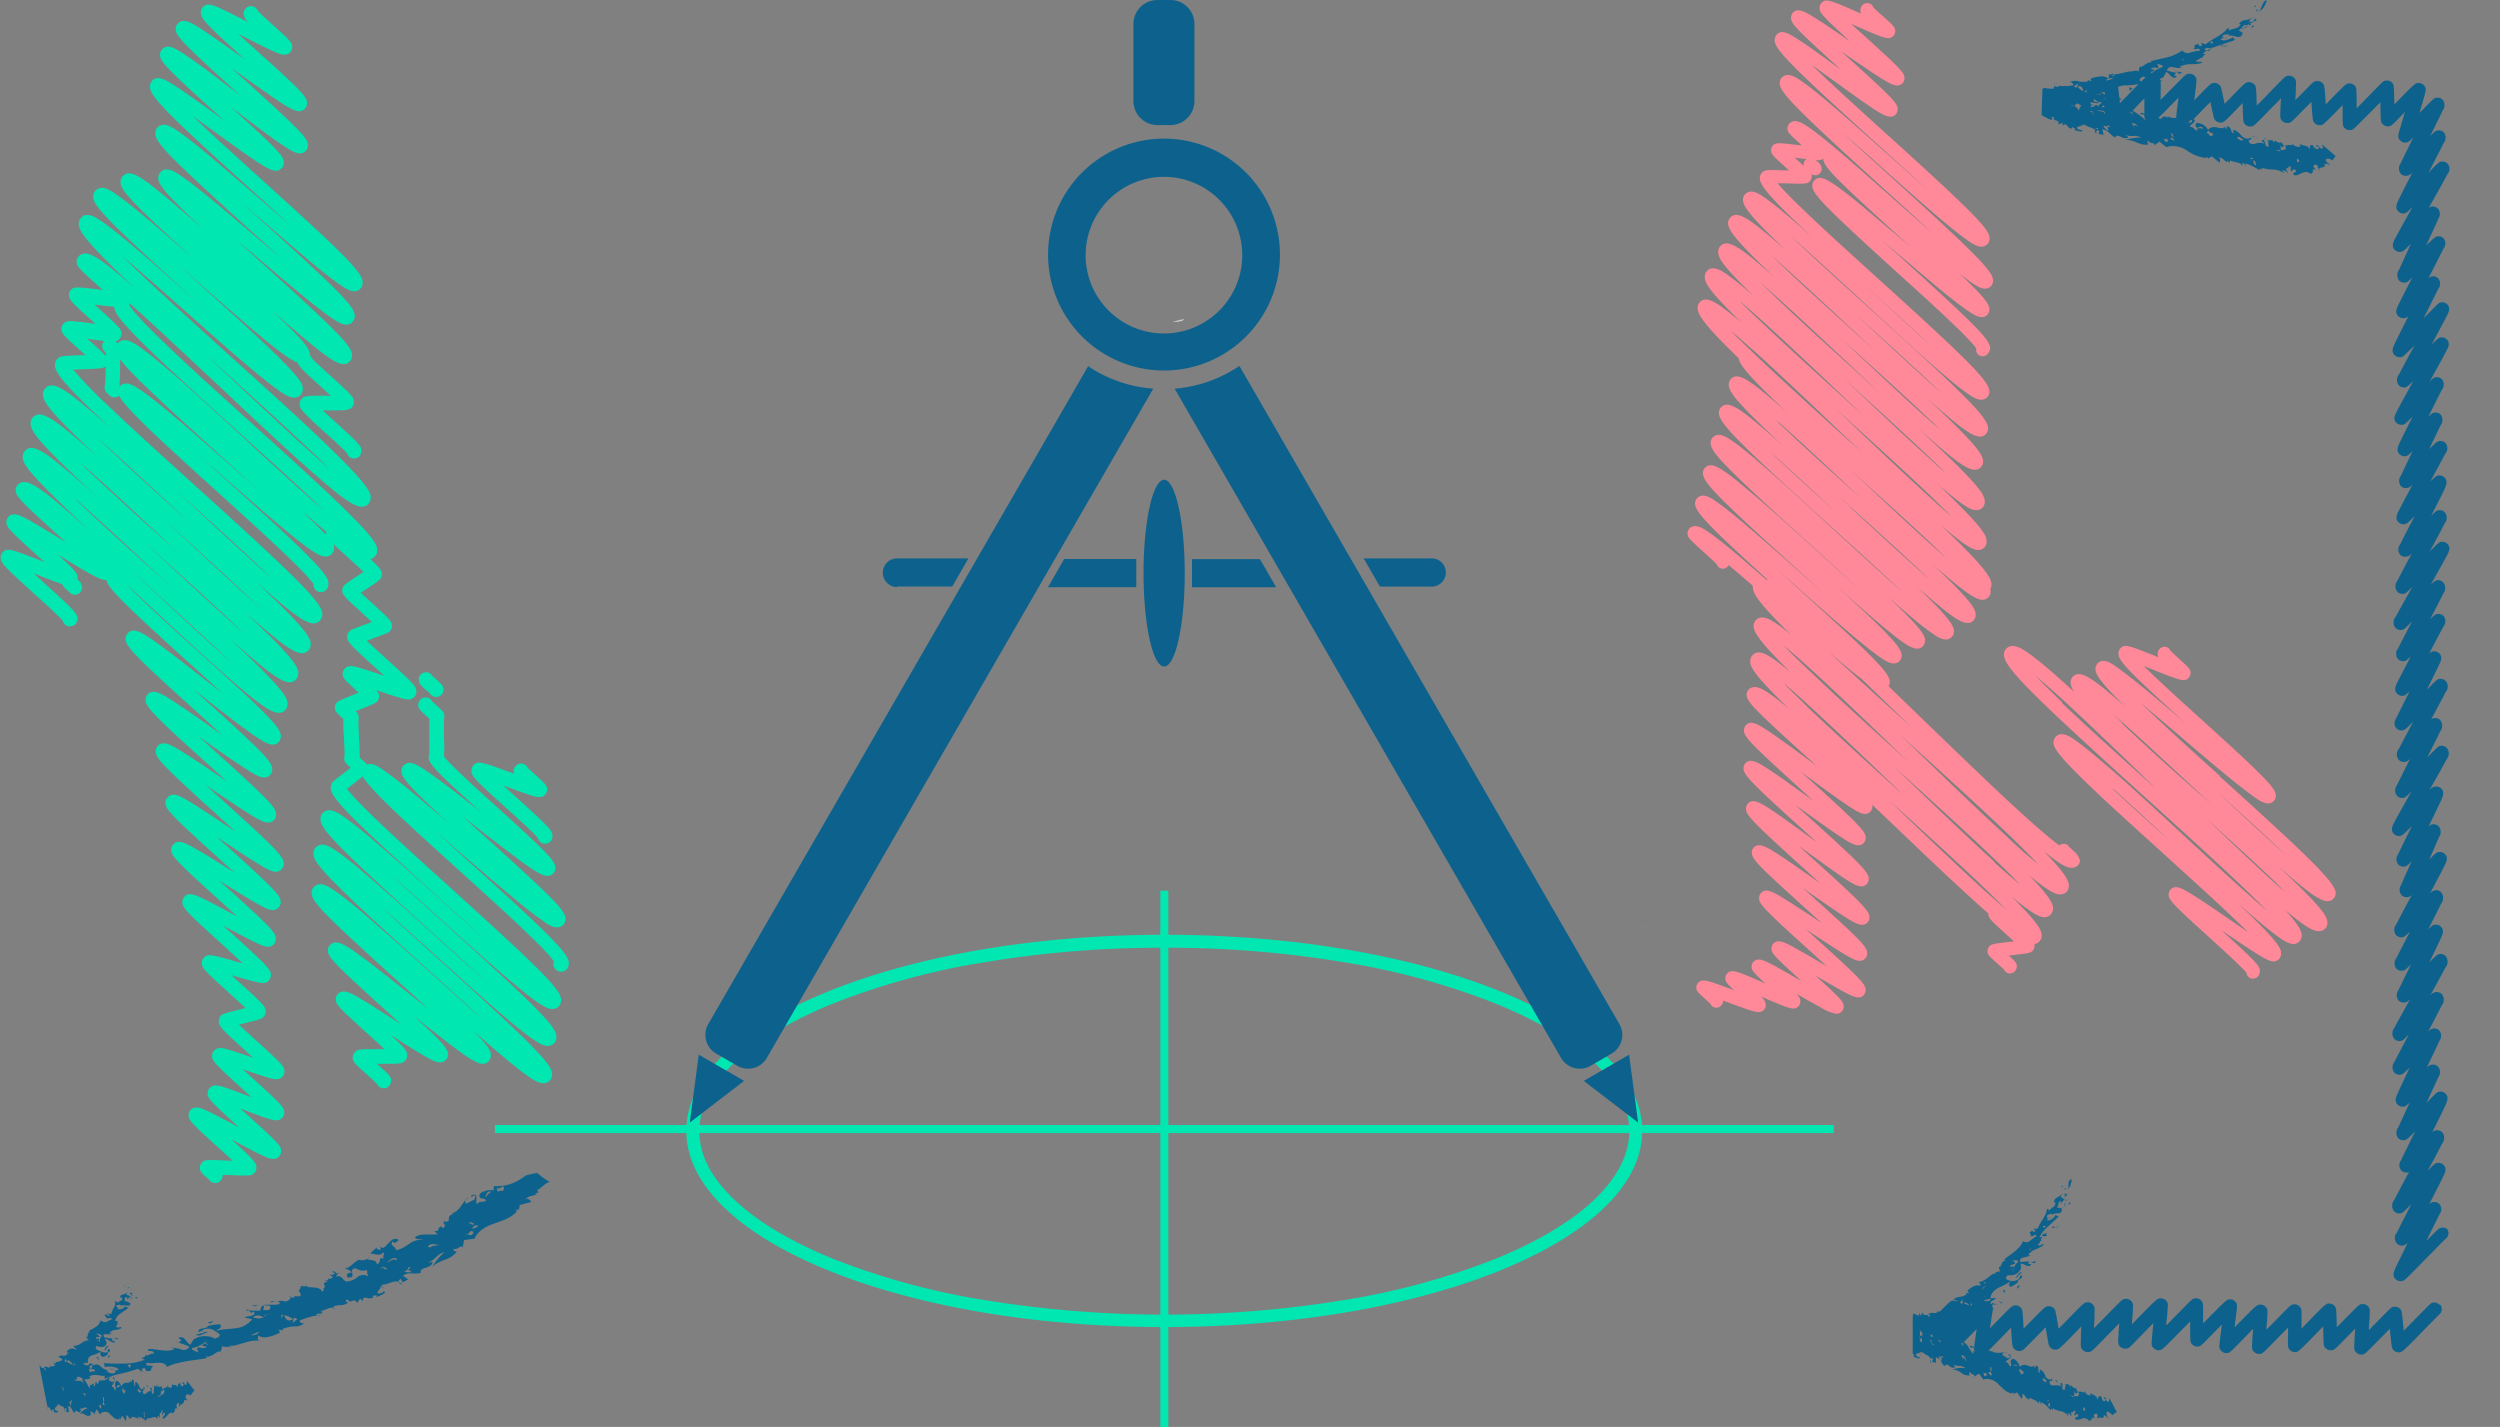 <svg id="Layer_1" data-name="Layer 1" xmlns="http://www.w3.org/2000/svg" xmlns:xlink="http://www.w3.org/1999/xlink" viewBox="0 0 385.93 220.28"><rect x="0" y="0" width="385.93" height="220.28" fill="#808080" stroke="none"/><defs><style>.cls-1,.cls-2,.cls-3,.cls-4,.cls-5,.cls-6{fill-rule:evenodd;}.cls-1{fill:url(#linear-gradient);}.cls-2{fill:url(#linear-gradient-2);}.cls-3{fill:url(#linear-gradient-3);}.cls-4{fill:url(#linear-gradient-4);}.cls-5{fill:url(#linear-gradient-5);}.cls-6{fill:url(#linear-gradient-6);}.cls-7{fill:#fff;opacity:0.6;}.cls-8{fill:#f89;}.cls-9{fill:#00e7b2;}.cls-10{fill:#0d628d;}</style><linearGradient id="linear-gradient" x1="1929.46" y1="2162.43" x2="2539.56" y2="2162.43" gradientUnits="userSpaceOnUse"><stop offset="0" stop-color="#1d1e1c" stop-opacity="0"/><stop offset="0.42" stop-color="#1d1e1c" stop-opacity="0.14"/><stop offset="0.85" stop-color="#1d1e1c" stop-opacity="0.55"/><stop offset="1" stop-color="#1d1e1c" stop-opacity="0.75"/></linearGradient><linearGradient id="linear-gradient-2" x1="2009.33" y1="2103.68" x2="2423.97" y2="2103.68" xlink:href="#linear-gradient"/><linearGradient id="linear-gradient-3" x1="2009.33" y1="2108.45" x2="2423.97" y2="2108.45" xlink:href="#linear-gradient"/><linearGradient id="linear-gradient-4" x1="2009.33" y1="2103.89" x2="2423.97" y2="2103.89" xlink:href="#linear-gradient"/><linearGradient id="linear-gradient-5" x1="2009.33" y1="2118.06" x2="2423.97" y2="2118.06" xlink:href="#linear-gradient"/><linearGradient id="linear-gradient-6" x1="2009.33" y1="2103.91" x2="2423.97" y2="2103.91" xlink:href="#linear-gradient"/></defs><title>fte-terminal-icon</title><path class="cls-1" d="M2479.1,2162.47a2.08,2.08,0,0,1,.55-0.08h-0.11A2.06,2.06,0,0,0,2479.1,2162.47Z" transform="translate(-2093.72 -1961.7)"/><path class="cls-2" d="M2337.3,2103.68h0Z" transform="translate(-2093.72 -1961.7)"/><path class="cls-3" d="M2330.19,2108.41h0a1.63,1.63,0,0,0-.53.1A1.63,1.63,0,0,1,2330.19,2108.41Z" transform="translate(-2093.72 -1961.7)"/><path class="cls-4" d="M2346.81,2103.89a8,8,0,0,1,1,0c-0.26,0-.51,0-0.76,0Z" transform="translate(-2093.72 -1961.7)"/><path class="cls-5" d="M2361.46,2119h0l-1.61-1.94Z" transform="translate(-2093.72 -1961.7)"/><path class="cls-6" d="M2342.12,2103.92h0Z" transform="translate(-2093.72 -1961.7)"/><path class="cls-7" d="M2277.38,2010.72a1.94,1.94,0,0,0,.46-0.11Z" transform="translate(-2093.72 -1961.7)"/><path class="cls-7" d="M2276.56,2010.92l-1.87.46,0.87,0,0.75-.18A0.9,0.9,0,0,1,2276.56,2010.92Z" transform="translate(-2093.72 -1961.7)"/><path class="cls-8" d="M2413.59,2092.85l-0.42-.39a1.06,1.06,0,0,0-.14-0.18,1,1,0,0,0-1.41-.06c-1.21-.9-3.2-2.55-6.51-5.59-4.29-3.94-9.72-9.2-15-14.3l-4.85-4.7a1.23,1.23,0,0,0,.19-0.69c0-1.43-3.1-4.39-14.38-14.6l-3-2.74,2.54,2.25c3.5,3.11,7.12,6.32,9.89,8.62,1.51,1.25,2.65,2.14,3.5,2.72s2.08,1.42,2.94.57a1.22,1.22,0,0,0,.35-0.9c0-1.22-2.26-3.56-9.85-10.51,2.27,2,4.43,3.95,6.25,5.48,4.34,3.66,5.85,4.64,6.85,3.64a1.23,1.23,0,0,0,.36-0.91c0-.91-1-2.22-5.65-6.68,0.82,0.73,1.61,1.42,2.34,2.06,1.79,1.54,3.14,2.64,4.15,3.35s2.35,1.67,3.26.76a1.25,1.25,0,0,0,.36-0.93c0-1-1.49-2.79-5.66-6.79l0.88,0.77c4.88,4.25,6.68,5.49,7.77,4.4a1.26,1.26,0,0,0,.36-0.94c0-1-1.18-2.58-6.72-7.83l0.76,0.67c5,4.35,6.81,5.61,7.9,4.52a1.27,1.27,0,0,0,.37-0.94,1.55,1.55,0,0,0-.06-0.37,1.34,1.34,0,0,0,.19-0.73c0-1.23-2.1-3.67-7.78-9.07,1.21,1,2.21,1.84,3,2.43,1.36,1,2.75,1.89,3.66,1a1.3,1.3,0,0,0,.37-1c0-.84-0.56-2.09-6.82-8.1l-1.09-1c1.52,1.32,2.73,2.3,3.67,3,1.32,1,2.69,1.83,3.58.94a1.28,1.28,0,0,0,.37-1c0-1.24-1.7-3.31-10.46-11.43l1.84,1.63c5,4.4,6.87,5.67,8,4.57a1.27,1.27,0,0,0,.37-0.94c0-1.26-2.24-3.74-8.91-9.94l1.46,1.29c4.93,4.31,6.76,5.56,7.85,4.47a1.26,1.26,0,0,0,.36-0.94c0-1.7-4.14-5.66-18.23-18.41-4.23-3.83-8.6-7.78-11.9-10.93l-0.39-.37c3.37,3,7.51,6.79,11,10,4.21,3.89,8.56,7.91,11.88,10.78,1.81,1.56,3.18,2.67,4.2,3.4s2.37,1.69,3.29.77a1.25,1.25,0,0,0,.36-0.92c0-1.61-3.87-5.32-17-17.23-5.77-5.22-13.38-12.1-15.7-14.88l1.26,0c3,0.1,3.3.1,3.71-.31a1.07,1.07,0,0,0,.31-0.78,1.09,1.09,0,0,0-.05-0.33,1,1,0,0,0,1.57-.92,1.4,1.4,0,0,0-.64-1l-0.16-.14-0.1-.11a1.58,1.58,0,0,0,1.15-.2c0,1.21,2,3.18,12.12,12.37l1.56,1.41-1-.86c-3-2.51-6-5.1-8.36-7-1.28-1-2.25-1.73-3-2.2s-1.86-1.21-2.66-.42a1.2,1.2,0,0,0-.35.89c0,1.26,2.23,3.49,13,13.28,4.85,4.38,11.42,10.34,12.31,11.83a1,1,0,0,0,1.78.79,1.2,1.2,0,0,0,.35-0.89c0-1.26-2.23-3.49-13-13.28l-3.79-3.44,2.33,2c3,2.51,6,5.11,8.36,7,1.28,1,2.25,1.73,3,2.2s1.86,1.21,2.66.42a1.18,1.18,0,0,0,.34-0.88c0-.82-0.91-2-4.66-5.53,0.77,0.61,1.41,1.09,1.94,1.45,0.78,0.53,2.07,1.41,2.92.56a1.23,1.23,0,0,0,.36-0.91c0-1.35-2.11-3.61-15.76-16-2.33-2.11-5-4.52-7.42-6.77,1.94,1.7,4,3.49,5.75,5.09,3.55,3.16,7.21,6.42,10,8.75,1.52,1.27,2.68,2.17,3.54,2.76s2.1,1.44,3,.58a1.23,1.23,0,0,0,.36-0.91c0-1.36-2.12-3.64-15.88-16.08-3.79-3.43-8.43-7.63-11.59-10.71l3.2,2.3c2,1.43,4,2.92,5.61,4,2.17,1.46,3.34,2.18,4.14,1.38a1.12,1.12,0,0,0,.33-0.83c0-.87-0.67-1.64-7.52-7.83l-1.21-1.1,0.45,0.31c1.82,1.25,3.7,2.54,5.13,3.46,2,1.29,3.11,1.93,3.88,1.16a1.1,1.1,0,0,0,.32-0.82c0-.76-0.49-1.33-5.85-6.19l-2.39-2.17,0.56,0.25c4.56,2,5.26,2.31,5.94,1.63a1.08,1.08,0,0,0,.31-0.78c0-.59-0.32-0.86-2-2.37-0.47-.42-1.15-1-1.39-1.3a1,1,0,0,0-1.68-.3,1.08,1.08,0,0,0-.31.78,1,1,0,0,0,.14.53l-0.18-.08c-4.56-2-5.26-2.31-5.94-1.62a1.1,1.1,0,0,0-.32.82c0,0.7.42,1.24,4.69,5.13-1.74-1.19-3.51-2.41-4.88-3.28-2-1.29-3.11-1.93-3.88-1.16a1.12,1.12,0,0,0-.33.83c0,0.87.67,1.64,7.52,7.83l0.21,0.19-0.15-.11c-2-1.43-4-2.92-5.61-4-2.17-1.46-3.34-2.18-4.14-1.38a1.23,1.23,0,0,0-.36.91c0,1.36,2.12,3.64,15.88,16.08,2.43,2.2,5.21,4.71,7.73,7-2-1.75-4.08-3.6-5.93-5.25-3.55-3.16-7.21-6.42-10-8.75-1.52-1.27-2.68-2.17-3.54-2.76s-2.1-1.44-3-.58a1.23,1.23,0,0,0-.36.91c0,1.35,2.11,3.61,15.76,16,2.4,2.17,5.15,4.66,7.65,7-1.92-1.67-3.91-3.43-5.68-5-3.48-3.08-7.07-6.27-9.82-8.54-1.5-1.24-2.63-2.12-3.48-2.69s-2.08-1.41-2.92-.56a1.07,1.07,0,0,0-.31.78c0,0.58.26,0.83,2.19,2.58l-0.35,0c-3.18-.38-3.59-0.43-4.06,0a1.07,1.07,0,0,0-.31.78c0,0.59.29,0.87,2.44,2.81l0.33,0.3h-0.44c-3-.1-3.3-0.1-3.71.31a1.25,1.25,0,0,0-.36.92c0,1.16,2,3.4,8,9-1-.87-1.9-1.69-2.75-2.42-1.81-1.56-3.18-2.67-4.2-3.4s-2.37-1.69-3.29-.77a1.26,1.26,0,0,0-.36.94c0,1.09,1.73,3.11,6.67,7.79l-0.75-.66c-4.93-4.31-6.76-5.56-7.85-4.47a1.27,1.27,0,0,0-.37.94c0,1.15,1.86,3.3,7.23,8.37l-0.38-.34c-5-4.4-6.87-5.67-8-4.57a1.28,1.28,0,0,0-.37,1c0,1,1,2.41,5.49,6.74-1.5-1.3-2.69-2.27-3.62-2.95-1.32-1-2.69-1.83-3.58-.94a1.3,1.3,0,0,0-.37,1c0,0.79.5,2,5.82,7.14-1.16-1-2.11-1.76-2.89-2.33-1.36-1-2.75-1.89-3.66-1a1.31,1.31,0,0,0-.38,1c0,1.12,1.74,3.24,6.32,7.67,0.2,1.1,1.74,3,7.75,8.62l-1-.9c-5-4.35-6.81-5.61-7.9-4.52a1.26,1.26,0,0,0-.36.94c0,1.1,1.4,2.88,8.4,9.41l-1.79-1.58c-4.88-4.25-6.69-5.49-7.77-4.4a1.25,1.25,0,0,0-.36.93c0,1.64,4,5.44,17.48,17.66,3.4,3.08,7.43,6.72,10.69,9.81-3.15-2.78-6.82-6.17-9.93-9-4.16-3.84-8.47-7.81-11.75-10.64-1.79-1.54-3.14-2.64-4.15-3.35s-2.35-1.67-3.26-.76a1.23,1.23,0,0,0-.36.91c0,1.36,2.12,3.64,15.89,16.09,2.18,2,4.65,4.2,6.95,6.33-2.08-1.85-4.23-3.79-6.15-5.53-3.78-3.42-7.69-7-10.68-9.47-4.34-3.66-5.85-4.64-6.85-3.64a1.22,1.22,0,0,0-.35.9c0,1.45,3.16,4.48,14.68,14.9l4.32,3.92-3.53-3.13c-3.5-3.11-7.12-6.32-9.89-8.62-1.51-1.25-2.65-2.14-3.5-2.72s-2.08-1.42-2.94-.57a1.21,1.21,0,0,0-.35.9c0,1.29,2.53,3.83,11.31,11.82l-0.38-.16c-2-1.73-3.86-3.35-5.45-4.66s-2.6-2.09-3.43-2.65-2.06-1.4-2.9-.55a1.07,1.07,0,0,0-.31.78c0,0.6.3,0.89,2.56,2.93,0.66,0.6,1.63,1.47,1.94,1.82a1,1,0,0,0,1.71.35,1.06,1.06,0,0,0,.16-0.21c1.16,1,2.43,2.07,3.71,3.19a1.44,1.44,0,0,0,0,.24c0,1,1.15,2.68,5.88,7.3q-0.83-.68-1.5-1.18c-1.51-1.12-2.94-2-3.88-1.1a1.31,1.31,0,0,0-.38,1c0,1.07,1.59,3.06,5.73,7.11-0.8-.67-1.5-1.23-2.1-1.67-1.4-1-2.85-2-3.77-1a1.31,1.31,0,0,0-.38,1c0,0.81.51,2,6,7.31-1-.84-1.83-1.51-2.52-2-1.37-1-2.79-1.92-3.71-1a1.14,1.14,0,0,0-.33.85c0,1,1.37,2.39,9,9.3l1.86,1.68-0.74-.55c-2.09-1.55-4.25-3.15-5.9-4.28-2.5-1.72-3.51-2.3-4.3-1.51a1.14,1.14,0,0,0-.33.84c0,0.93.83,1.87,8.69,9l2,1.84-0.75-.54c-2-1.42-4-2.88-5.56-3.93-2.16-1.44-3.32-2.16-4.12-1.36a1.14,1.14,0,0,0-.33.85c0,1,1.36,2.38,8.94,9.23l2.35,2.14-0.86-.62c-2-1.43-4-2.9-5.59-4-2.16-1.45-3.33-2.17-4.13-1.37a1.14,1.14,0,0,0-.33.84c0,0.94.84,1.89,8.8,9.09l2.65,2.4-0.9-.63c-1.89-1.32-3.83-2.69-5.32-3.66-2.08-1.36-3.2-2-4-1.25a1.13,1.13,0,0,0-.33.84c0,1,1.17,2.14,8.17,8.47l2.64,2.4-0.81-.54c-1.71-1.13-3.49-2.31-4.84-3.14-1.93-1.19-3-1.77-3.71-1a1.12,1.12,0,0,0-.33.83c0,0.86.67,1.63,7.49,7.8l2.94,2.68-0.76-.44c-1.46-.86-3-1.74-4.13-2.37-1.56-.84-2.59-1.4-3.3-0.69a1.09,1.09,0,0,0-.32.81c0,0.69.36,1.13,4.55,4.92l-0.06,0c-1.43-.82-2.91-1.67-4-2.27-1.53-.81-2.54-1.35-3.25-0.65a1.08,1.08,0,0,0-.31.79c0,0.54.21,0.83,2.15,2.6l0,0c-4.52-2-5.22-2.26-5.9-1.58a1.07,1.07,0,0,0-.31.78c0,0.46.18,0.74,1.31,1.78l-0.06,0c-4.15-1.53-4.78-1.76-5.42-1.13a1.07,1.07,0,0,0-.31.77c0,0.53.28,0.77,1.38,1.77,0.27,0.24.65,0.59,0.81,0.76a1,1,0,0,0,1.65.24,1.07,1.07,0,0,0,.31-0.76l0.85,0.31c4.15,1.53,4.78,1.76,5.42,1.13a1.07,1.07,0,0,0,.31-0.78,1.87,1.87,0,0,0-.84-1.34c4.5,1.95,5.19,2.25,5.87,1.57a1.08,1.08,0,0,0,.31-0.79,1.65,1.65,0,0,0-.68-1.2c1.35,0.78,2.73,1.57,3.8,2.13a6.34,6.34,0,0,0,2.46,1,1.07,1.07,0,0,0,.79-0.33,1.09,1.09,0,0,0,.32-0.81c0-.68-0.35-1.12-4.38-4.77h0c1.46,0.86,3,1.74,4.13,2.37,1.56,0.84,2.59,1.4,3.3.69a1.12,1.12,0,0,0,.33-0.83c0-.86-0.67-1.63-7.49-7.8l-1.72-1.56,0.57,0.38c1.71,1.13,3.49,2.31,4.84,3.14,1.93,1.19,3,1.77,3.71,1a1.13,1.13,0,0,0,.33-0.84c0-1-1.17-2.14-8.17-8.47l-1.76-1.59,0.63,0.45c1.89,1.32,3.83,2.69,5.32,3.66,2.08,1.36,3.2,2,4,1.25a1.14,1.14,0,0,0,.33-0.84c0-.94-0.84-1.89-8.8-9.09l-2.15-1.95,0.79,0.57c2,1.43,4,2.9,5.59,4,2.16,1.45,3.33,2.17,4.13,1.37a1.14,1.14,0,0,0,.33-0.85c0-1-1.36-2.38-8.94-9.23l-2.4-2.17,0.86,0.62c2,1.42,4,2.88,5.56,3.93,2.16,1.44,3.32,2.16,4.12,1.36a1.14,1.14,0,0,0,.33-0.84c0-.93-0.83-1.87-8.69-9l-1.36-1.23,0.56,0.42c2.09,1.55,4.25,3.15,5.9,4.28,2.5,1.72,3.51,2.3,4.3,1.51a1.14,1.14,0,0,0,.33-0.85,1.16,1.16,0,0,0,0-.2l2.58,2.46c5.07,4.85,10.32,9.86,14.32,13.43l1,0.88s0,0.05,0,.08c0,0.62.34,0.95,2.85,3.22l1.1,1-0.59.07c-2.59.3-2.84,0.34-3.18,0.68a1.07,1.07,0,0,0-.31.77c0,0.55.28,0.79,1.55,1.93,0.32,0.29.78,0.71,1,.91a1,1,0,0,0,1.66.26,1.07,1.07,0,0,0,.31-0.77c0-.5-0.23-0.74-1.23-1.65l0.48-.06c2.59-.3,2.84-0.34,3.18-0.68a1.08,1.08,0,0,0,.31-0.79,1.18,1.18,0,0,0,0-.26,1.23,1.23,0,0,0,.71-0.36,1.31,1.31,0,0,0,.38-1c0-.74-0.43-1.79-4.66-6,0.88,0.74,1.63,1.34,2.27,1.81,1.4,1,2.84,2,3.77,1a1.31,1.31,0,0,0,.38-1c0-.87-1.07-2.36-3.68-5.06,0.7,0.58,1.32,1.07,1.86,1.48,1.51,1.12,2.94,2,3.88,1.1a1.33,1.33,0,0,0,.38-1c0-.87-0.82-2.16-3.86-5.29q0.69,0.56,1.27,1c1.55,1.16,3,2.12,4,1.16a1.06,1.06,0,0,0,.31-0.77C2414.52,2093.69,2414.27,2093.46,2413.59,2092.85Zm-31.26-86.44c3.06,2.77,6.64,6,9.67,8.85-3.06-2.73-6.55-6-9.54-8.71l-0.82-.76Zm0.45-42.83a1,1,0,0,1-.09.17A1,1,0,0,0,2382.77,1963.58Zm-11.62,22.51,1.43,0.17-0.14.12a1,1,0,0,0-.3.76,1.14,1.14,0,0,0,0,.16l-1.29-1.18-0.08-.07Zm22.14,61c-3.39-3-7.67-7-11.81-10.89l-2.2-2.06,1.55,1.41c4.37,3.95,8.88,8,12.28,11.28l1.15,1.11Zm1.68-5.65c-0.84-.71-1.84-1.59-3-2.67-3.77-3.4-8.53-7.93-13.14-12.32l-1.81-1.72,0.95,0.86c4.93,4.46,10,9.07,13.86,12.74C2393.1,2039.57,2394.14,2040.6,2395,2041.45Zm-3.11-8.88c0.87,0.83,1.62,1.56,2.26,2.2-0.65-.56-1.4-1.22-2.24-2-3.64-3.27-8.24-7.62-12.69-11.84l-0.89-.84,0.51,0.46C2383.47,2024.79,2388.26,2029.13,2391.87,2032.58Zm0-5.86,1.37,1.32-1.19-1c-3.43-3-7.75-7.1-11.94-11l-2.11-2,1.44,1.3C2383.85,2019.3,2388.42,2023.43,2391.86,2026.72Zm-10.9-15.78c4.23,3.83,8.6,7.78,11.9,10.93l0.56,0.54-0.49-.43c-3.36-3-7.6-6.94-11.71-10.77l-0.95-.89Zm-13.87-9.87,1,0.89c3.36,3,7.6,6.94,11.71,10.77l3.66,3.41-2.63-2.38c-4.42-4-9-8.13-12.43-11.42Zm-0.35,5.4c3.43,3,7.75,7.1,11.94,11l5.33,5-3.78-3.43c-4.64-4.2-9.43-8.53-13-12-0.8-.76-1.5-1.44-2.1-2Zm-4.35,1.81c0.76,0.65,1.65,1.43,2.7,2.36,3.64,3.27,8.24,7.62,12.69,11.84l3.65,3.46-2.09-1.89c-4.93-4.46-10-9.07-13.86-12.74C2364.22,2010.12,2363.21,2009.12,2362.38,2008.29Zm1.84,7.37c3.77,3.4,8.53,7.93,13.14,12.32l3.76,3.58-2-1.79c-5.16-4.67-10.49-9.49-14.5-13.32l-0.66-.63-0.11-.13-0.17-.13c-1.14-1.1-2.07-2-2.81-2.8C2361.8,2013.5,2362.89,2014.45,2364.23,2015.65Zm4.07,11.31-0.76-.73,0.7,0.62c3.39,3,7.67,7,11.81,10.89l0.92,0.86-0.67-.6C2376,2034.14,2371.63,2030.15,2368.3,2027Zm-1.18,4.63c3.15,2.81,6.87,6.26,10.14,9.31C2374,2037.93,2370.21,2034.51,2367.13,2031.59Zm12.44,8.6-2.41-2.25,1.76,1.6c4.27,3.86,8.68,7.86,12,11l0.64,0.62C2388,2048,2383.37,2043.75,2379.56,2040.2Zm9.93,34.42-0.27-.24c-4.57-4.13-9.26-8.38-13.18-12,1,0.84,1.9,1.62,2.74,2.32s1.61,1.31,2.25,1.79c2.49,2.39,5.09,4.91,7.65,7.4Zm-20.31-13.16c1.09,0.91,2.5,2.14,4.32,3.8,4.12,3.76,9.33,8.78,14.36,13.64l0.34,0.33-0.14-.13c-5.24-4.74-10.66-9.65-14.73-13.54C2371.52,2063.84,2370.17,2062.49,2369.18,2061.46Zm3.45,9.27c-1.56-1.49-2.76-2.69-3.69-3.64,1,0.82,2.19,1.88,3.7,3.26,3.94,3.58,8.93,8.36,13.75,13l1,1-0.45-.41C2381.84,2079.26,2376.58,2074.5,2372.63,2070.73Zm14,15.78-2.12-2,1,0.93c5.09,4.6,10.35,9.36,14.3,13.14,1.52,1.46,2.7,2.63,3.62,3.57-0.92-.78-2-1.76-3.43-3C2396.18,2095.63,2391.32,2091,2386.63,2086.51Zm15,8.29c-3.94-3.58-8.93-8.36-13.75-13l-2.1-2,0.94,0.85c5.24,4.74,10.66,9.65,14.73,13.54,1.75,1.67,3.06,3,4,4C2404.44,2097.35,2403.17,2096.25,2401.58,2094.8Zm2.09-3.75c-4.12-3.76-9.33-8.78-14.36-13.64l-2.39-2.3,0.9,0.82c5.56,5,11.31,10.23,15.62,14.35,2.2,2.1,3.74,3.66,4.82,4.81C2407.14,2094.15,2405.65,2092.86,2403.67,2091Zm9.36,2.71a1,1,0,0,0,.23-0.34A1,1,0,0,1,2413,2093.76Zm23.34-12.23c-4-3.59-8.76-7.92-12.27-11.31,2.06,1.71,4.34,3.65,6.31,5.33,3,2.58,6.16,5.25,8.54,7.16,1.3,1,2.3,1.78,3,2.26s1.89,1.24,2.69.43a1.17,1.17,0,0,0,.34-0.87c0-1.16-1.85-3-11.45-11.71-3-2.69-6.7-6.06-8.91-8.27l1.26,0.5c4.32,1.72,5,2,5.63,1.33a1.08,1.08,0,0,0,.31-0.78c0-.57-0.29-0.83-1.84-2.23-0.42-.38-1-0.93-1.25-1.17a1,1,0,0,0-1.68-.29,1.08,1.08,0,0,0-.31.78,1,1,0,0,0,.13.51l-0.21-.09c-4.31-1.72-5-2-5.63-1.33a1.17,1.17,0,0,0-.34.87c0,1.12,1.71,2.88,10.4,10.76-2.82-2.41-5.68-4.84-7.9-6.61-1.3-1-2.3-1.78-3-2.26s-1.89-1.24-2.69-.43a1.26,1.26,0,0,0-.36.93c0,0.92,1.25,2.5,4.64,5.82l-0.12-.11c-5-4.4-6.88-5.68-8-4.58a1.27,1.27,0,0,0-.37.94,2.78,2.78,0,0,0,.61,1.46l-0.95-.86c-2.39-2.17-4.21-3.71-5.56-4.72-1.54-1.15-3-2.1-4-1.15a1.31,1.31,0,0,0-.38,1c0,2,5.34,7.07,22.29,22.41,5.23,4.73,10.64,9.63,14.7,13.51,1.5,1.43,2.67,2.6,3.6,3.54-3.63-3.08-8.84-7.9-13.05-11.8s-8.61-8-12-10.86c-1.82-1.57-3.2-2.69-4.22-3.42s-2.38-1.7-3.3-.78a1.24,1.24,0,0,0-.36.92c0,0.74.45,1.75,5.5,6.6,3.1,3,7.3,6.77,11.35,10.44,4.38,4,9.84,8.9,13.17,12.22l-3-2.06c-1.8-1.23-3.66-2.5-5.08-3.4-2.06-1.31-3.08-1.9-3.85-1.14a1.11,1.11,0,0,0-.32.82c0,0.78.57,1.45,6.35,6.67,2.15,1.94,5,4.57,5.66,5.38a1,1,0,0,0,1.76.57,1.11,1.11,0,0,0,.32-0.82c0-.77-0.55-1.42-6-6.35,1.79,1.22,3.64,2.48,5.06,3.38,2.06,1.31,3.08,1.9,3.85,1.14a1.24,1.24,0,0,0,.36-0.92c0-.74-0.45-1.75-5.5-6.6l-1.29-1.23,2.07,1.82c1.82,1.57,3.2,2.69,4.22,3.42s2.38,1.7,3.3.78a1.31,1.31,0,0,0,.38-1c0-.73-0.75-1.89-2.53-3.84,0.81,0.68,1.52,1.25,2.13,1.7,1.54,1.15,3,2.1,4,1.15a1.27,1.27,0,0,0,.37-0.94c0-1.08-1.33-2.81-7.73-8.83l0.65,0.57c5,4.4,6.88,5.68,8,4.58a1.26,1.26,0,0,0,.36-0.93C2454.17,2097.89,2450.16,2094,2436.36,2081.53Zm-7.57-18.52a1,1,0,0,1-.17.3A1,1,0,0,0,2428.79,2063Zm-8.93,20.48c2.8,2.51,5.93,5.4,8.7,8C2425.78,2088.93,2422.62,2086.07,2419.86,2083.49Zm-7.82-13.31c-1.85-1.77-3.22-3.13-4.21-4.18,1.15,1,2.66,2.27,4.64,4.09,4,3.7,9.09,8.59,14,13.39C2421.35,2078.82,2416,2074,2412,2070.19Zm9.25,3.19-1.49-1.44,1.28,1.13c3.43,3,7.77,7.11,12,11l2.4,2.25-1.62-1.47C2429.36,2080.85,2424.76,2076.68,2421.29,2073.37Zm25.92,26.77c-1-.85-2.2-1.92-3.67-3.27-2.72-2.49-5.91-5.53-9.21-8.71,3.83,3.47,7.64,6.93,10.61,9.77C2445.82,2098.77,2446.57,2099.5,2447.21,2100.14Zm-0.8-6.52c-3.05-2.71-6.81-6.22-10.55-9.73,3.57,3.23,7.65,6.94,10.84,10Z" transform="translate(-2093.72 -1961.7)"/><path class="cls-9" d="M2273.46,2108a166.59,166.59,0,0,1,28.38,2.35,111.14,111.14,0,0,1,23,6.37c6.54,2.69,11.66,5.79,15.19,9.22s5.2,6.84,5.2,10.38-1.75,7-5.2,10.38-8.65,6.53-15.19,9.22a111.14,111.14,0,0,1-23,6.37,172.56,172.56,0,0,1-56.77,0,111.14,111.14,0,0,1-23-6.37c-6.54-2.69-11.66-5.79-15.19-9.22s-5.2-6.84-5.2-10.38,1.75-7,5.2-10.38,8.65-6.53,15.19-9.22a111.14,111.14,0,0,1,23-6.37,166.59,166.59,0,0,1,28.38-2.35m0-2c-40.75,0-73.78,13.56-73.78,30.28s33,30.28,73.78,30.28,73.78-13.56,73.78-30.28-33-30.28-73.78-30.28h0Z" transform="translate(-2093.72 -1961.7)"/><rect class="cls-9" x="76.4" y="173.67" width="206.68" height="1.24"/><rect class="cls-9" x="179.12" y="137.5" width="1.24" height="82.78"/><path class="cls-10" d="M2268.69,1977.3v-11.89a3.71,3.71,0,0,1,3.71-3.71h2a3.71,3.71,0,0,1,3.71,3.71v11.89a3.71,3.71,0,0,1-3.71,3.71h-2A3.71,3.71,0,0,1,2268.69,1977.3ZM2255.51,2001a17.9,17.9,0,1,1,17.9,17.9A17.92,17.92,0,0,1,2255.51,2001Zm5.8,0A12.09,12.09,0,1,0,2273.4,1989,12.11,12.11,0,0,0,2261.31,2001Zm-61.11,134,8.39-6.44-7-4.05Zm61.53-116.83-58.67,101.61a3.35,3.35,0,0,0,1.22,4.57l3.25,1.88a3.35,3.35,0,0,0,4.57-1.22l59.65-103.31A20.67,20.67,0,0,1,2261.73,2018.25Zm52.86,34.08a2.18,2.18,0,1,0,0-4.35h-10.36l2.51,4.35h7.85Zm-82.39,0h8.51l2.51-4.35h-11A2.18,2.18,0,1,0,2232.21,2052.33Zm110.29,72.11a3.35,3.35,0,0,0,1.22-4.57l-58.66-101.61a20.67,20.67,0,0,1-10,3.52l59.65,103.31a3.35,3.35,0,0,0,4.57,1.22Zm2.72,0.15-7,4.05,8.39,6.44ZM2258,2048l-2.51,4.35h13.64c0-.72,0-1.44,0-2.18s0-1.46,0-2.18H2258Zm19.73,0c0,0.72,0,1.44,0,2.18s0,1.46,0,2.18h13l-2.51-4.35H2277.7Zm-4.3-12.23c-1.76,0-3.18,6.45-3.18,14.41s1.42,14.41,3.18,14.41,3.18-6.45,3.18-14.41S2275.16,2035.74,2273.4,2035.74Z" transform="translate(-2093.72 -1961.7)"/><path class="cls-9" d="M2172,2086.55c1.79,1.62,4.2,3.8,4.76,4.52a1.13,1.13,0,0,0,1.9.55,1.19,1.19,0,0,0,.35-0.88c0-.78-0.43-1.28-5.49-5.87l-2.1-1.91,0.54,0.2c4.5,1.66,5.2,1.92,5.88,1.23a1.17,1.17,0,0,0,.34-0.84c0-.61-0.33-0.89-1.82-2.24-0.39-.36-1-0.87-1.19-1.11a1.13,1.13,0,0,0-1.81-.3,1.17,1.17,0,0,0-.34.84,1.12,1.12,0,0,0,.08.42l-0.37-.14c-4.5-1.66-5.2-1.92-5.88-1.23a1.19,1.19,0,0,0-.35.88C2166.48,2081.46,2166.89,2082,2172,2086.55Zm3.24-5.54a1.09,1.09,0,0,1-.19.39A1.12,1.12,0,0,0,2175.2,2081Zm4.31,30.37a1.13,1.13,0,0,0,1.6,0,1.31,1.31,0,0,0,.38-1c0-.74-0.4-1.65-5-6.09-2.81-2.69-6.59-6.12-10.26-9.43-1.68-1.52-3.54-3.2-5.35-4.86l3.6,3.11c3.44,3,7,6,9.7,8.24,1.48,1.2,2.61,2,3.44,2.6s2.11,1.4,3,.52a1.27,1.27,0,0,0,.37-0.94c0-1.23-1.93-3.17-11.93-12.21l-3.91-3.55,1.68,1.31c2.53,2,5.15,4,7.15,5.47,2.76,2,4.13,2.93,5.08,2a1.23,1.23,0,0,0,.36-0.91c0-1-1.29-2.35-9-9.34-3.12-2.82-7.33-6.63-8.2-7.82a30.42,30.42,0,0,0,0-3.09c0-.94,0-2.33,0-2.74a1.15,1.15,0,0,0,.06-0.41c0-.56-0.28-0.8-1.26-1.69-0.22-.2-0.52-0.47-0.67-0.62a1.13,1.13,0,0,0-1.78-.23,1.15,1.15,0,0,0-.33.84c0,0.56.28,0.8,1.26,1.69l0.45,0.41c0,0.54,0,1.38,0,2.77,0,0.91,0,2.26,0,2.7a1.26,1.26,0,0,0-.09.51c0,1,1.17,2.23,8,8.38-2.41-1.88-4.87-3.79-6.76-5.17-2.76-2-4.13-2.93-5.08-2a1.27,1.27,0,0,0-.37.94c0,1,1.32,2.51,7.38,8.08-2.45-2.11-4.82-4.12-6.75-5.69-1.48-1.2-2.61-2-3.44-2.6s-1.67-1.11-2.49-.84c-0.18-.2-0.43-0.43-0.79-0.75l-0.35-.32c0-.57,0-1.45-0.1-2.92-0.05-1-.12-2.41-0.1-2.85a1.14,1.14,0,0,0,.05-0.38,1.29,1.29,0,0,0-.49-1l0.67-.27c2.28-.92,2.4-1,2.62-1.2a1.17,1.17,0,0,0,.34-0.84,1.28,1.28,0,0,0-.4-0.9l0.13,0c1.08,0.37,2.2.76,3.05,1,1.23,0.38,2.05.64,2.64,0a1.17,1.17,0,0,0,.34-0.87c0-.75-0.49-1.26-4.56-4.94-1-.92-2.27-2.06-3.1-2.86l0.85-.32c2.36-.87,2.47-0.92,2.7-1.16a1.17,1.17,0,0,0,.34-0.85c0-.67-0.36-1-3.05-3.46-0.54-.49-1.24-1.13-1.77-1.62l0.86-.58a20.34,20.34,0,0,0,2.06-1.44,1.18,1.18,0,0,0,.34-0.86c0-.53-0.22-0.87-1.79-2.33a1.3,1.3,0,0,0,.69-0.37,1.37,1.37,0,0,0,.39-1c0-.84-0.51-2-6.36-7.61-3.6-3.46-8.47-7.86-13.18-12.12-4.53-4.1-9.21-8.33-12.74-11.71-4.57-4.36-5.72-5.87-6-6.38a1.13,1.13,0,0,0,0-.34l0.44,0.39c3.82,3.41,8.65,8,13.31,12.34,5.06,4.76,10.29,9.69,14.28,13.2,5.57,4.91,7.63,6.33,8.84,5.12a1.4,1.4,0,0,0,.4-1c0-.88-0.58-2.18-7.07-8.41-4-3.86-9.47-8.79-14.73-13.54-5.08-4.6-10.34-9.36-14.3-13.14-0.83-.79-1.56-1.51-2.2-2.14,3,2.54,6.68,5.8,9.76,8.53,3.79,3.36,7.71,6.84,10.7,9.32,1.63,1.35,2.87,2.31,3.79,2.94s2.26,1.54,3.18.62a1.31,1.31,0,0,0,.38-1c0-.74-0.4-1.67-5.07-6.15-2.83-2.72-6.66-6.18-10.36-9.53l-4.16-3.77,3.2,2.81c3.66,3.22,7.44,6.54,10.33,8.92,1.57,1.29,2.77,2.21,3.66,2.81a6.33,6.33,0,0,0,1.62.87c0.13,0.57.77,1.19,3.58,3.74l1.52,1.39h-0.61c-3.13,0-3.43,0-3.86.46a1.18,1.18,0,0,0-.34.86c0,0.72.4,1.13,4,4.43,1.16,1,2.87,2.6,3.33,3.14a1.13,1.13,0,0,0,1.88.47,1.18,1.18,0,0,0,.34-0.86c0-.72-0.4-1.13-4-4.43-0.6-.54-1.34-1.21-2-1.81h0.64c3.13,0,3.43,0,3.86-.46a1.18,1.18,0,0,0,.34-0.86c0-.69-0.35-1.06-3.61-4-1-.91-2.49-2.26-2.91-2.75a1.12,1.12,0,0,0-.27-0.44l0,0s0-.06,0-0.08c0-1-1.25-2.49-6.26-7.17,1.88,1.66,3.66,3.21,5.21,4.5,4.52,3.78,6.1,4.79,7.17,3.72a1.3,1.3,0,0,0,.38-1c0-1.37-2.42-3.81-14.21-14.47l-3.68-3.34,2.39,2c3.29,2.81,6.7,5.72,9.3,7.8,1.42,1.13,2.5,1.94,3.3,2.46s2.06,1.35,2.93.47a1.3,1.3,0,0,0,.38-1c0-1.4-2.5-3.91-14.64-14.9l-3.16-2.86,2.29,2c3.49,3,7.1,6.17,9.86,8.41,1.5,1.22,2.65,2.09,3.5,2.66s2.14,1.43,3,.53a1.32,1.32,0,0,0,.38-1c0-1.55-3.38-4.79-15.67-15.91-3.42-3.09-7.54-6.82-10.6-9.76l3.1,2.23c2.17,1.57,4.41,3.19,6.12,4.35,2.37,1.6,3.64,2.39,4.52,1.51a1.23,1.23,0,0,0,.36-0.91c0-1-1.2-2.24-8.23-8.61,2.37,1.81,4.8,3.67,6.67,5,2.86,2,4,2.73,4.91,1.84a1.24,1.24,0,0,0,.36-0.92c0-1-.9-2-9.46-9.78l-2.32-2.1,0.85,0.61c2.13,1.52,4.33,3.1,6,4.22,2.33,1.56,3.59,2.33,4.45,1.46a1.21,1.21,0,0,0,.35-0.9c0-.94-1-2-7.46-7.8-1-.9-2.13-1.93-3.18-2.9l0.75,0.39c1.4,0.73,2.85,1.48,4,2,1.67,0.8,2.57,1.18,3.26.5a1.17,1.17,0,0,0,.34-0.85c0-.67-0.35-1-3-3.39-0.79-.71-1.95-1.76-2.31-2.17a1.13,1.13,0,0,0-1.86-.4,1.17,1.17,0,0,0-.34.85,1.91,1.91,0,0,0,.81,1.36c-1.35-.7-2.74-1.41-3.8-1.92-1.67-.8-2.57-1.18-3.26-0.5a1.21,1.21,0,0,0-.35.9c0,0.91.93,1.89,6.81,7.21-2.09-1.5-4.23-3-5.88-4.13-2.33-1.56-3.58-2.33-4.45-1.46a1.24,1.24,0,0,0-.36.92c0,1,.9,2,9.46,9.78l0.49,0.45-0.26-.2c-2.42-1.85-4.93-3.77-6.84-5.13-2.86-2-4-2.73-4.91-1.84a1.23,1.23,0,0,0-.36.91c0,1,1.26,2.31,8.81,9.14l1.13,1-0.47-.34c-2.17-1.57-4.41-3.19-6.12-4.35-2.36-1.6-3.64-2.39-4.52-1.51a1.32,1.32,0,0,0-.38,1c0,1.55,3.38,4.79,15.67,15.91,1.89,1.71,4,3.61,6,5.46l-4.1-3.55c-3.49-3-7.11-6.17-9.86-8.41-1.5-1.22-2.65-2.09-3.5-2.66s-2.14-1.43-3-.53a1.3,1.3,0,0,0-.38,1c0,1.4,2.5,3.91,14.64,14.9,1.49,1.34,3.12,2.82,4.72,4.29l-3-2.56c-3.29-2.81-6.7-5.72-9.3-7.8-1.42-1.13-2.5-1.94-3.3-2.46s-2.06-1.35-2.93-.47a1.3,1.3,0,0,0-.38,1c0,1,1.43,2.72,7.36,8.22-2-1.8-4-3.49-5.63-4.88-4.52-3.78-6.1-4.79-7.17-3.72a1.29,1.29,0,0,0-.38,1c0,1.25,2,3.37,11.42,11.92-3.06-2.68-6.08-5.32-8.48-7.29-1.57-1.29-2.77-2.21-3.66-2.82s-2.21-1.49-3.12-.58a1.31,1.31,0,0,0-.38,1c0,0.74.4,1.67,5.07,6.15,2.83,2.72,6.66,6.18,10.36,9.53l2.63,2.38-2.23-2c-3.79-3.36-7.71-6.84-10.7-9.32-1.63-1.35-2.87-2.31-3.79-2.94s-2.26-1.54-3.18-.62a1.39,1.39,0,0,0-.4,1c0,0.88.58,2.18,7.07,8.41l1.56,1.48c-5.4-4.74-7.41-6.11-8.61-4.92a1.17,1.17,0,0,0-.34.86c0,0.67.29,1,3.26,3.66l0.77,0.7-0.47-.06c-3.57-.42-3.91-0.45-4.41,0a1.17,1.17,0,0,0-.34.86c0,0.67.3,1,3.32,3.72l0.79,0.72-0.47-.06c-3.5-.46-3.95-0.52-4.46,0a1.17,1.17,0,0,0-.34.85c0,0.66.34,1,2.9,3.3l0.82,0.74-0.57,0c-3,.11-3.34.13-3.75,0.54a1.37,1.37,0,0,0-.4,1c0,1.24,1.8,3.37,8.56,9.71l-1.57-1.38c-5.31-4.63-7.27-6-8.45-4.79a1.37,1.37,0,0,0-.4,1c0,1.22,1.76,3.33,8.35,9.51l-1.39-1.22c-5.32-4.64-7.29-6-8.47-4.81a1.37,1.37,0,0,0-.4,1c0,1.33,2.08,3.71,10.22,11.25-0.95-.85-1.85-1.65-2.69-2.38-5.24-4.56-7.18-5.88-8.35-4.71a1.37,1.37,0,0,0-.39,1c0,0.85.52,2,6.42,7.67,1.33,1.28,2.84,2.69,4.44,4.17-1.18-1.06-2.3-2.05-3.33-2.95-5.18-4.49-7.1-5.79-8.26-4.63a1.2,1.2,0,0,0-.35.89c0,0.86.57,1.51,6.78,7.13l1,0.89-0.36-.22c-1.68-1-3.43-2.11-4.76-2.87-1.77-1-2.94-1.68-3.74-.88a1.18,1.18,0,0,0-.35.87c0,0.73.34,1.14,4.75,5.13l1.1,1-0.39-.15c-4.61-1.79-5.32-2.07-6-1.37a1.18,1.18,0,0,0-.35.87c0,0.75.4,1.23,5.16,5.54,1.66,1.5,3.89,3.52,4.44,4.2a1.13,1.13,0,0,0,1.9.53,1.18,1.18,0,0,0,.35-0.87c0-.75-0.4-1.23-5.16-5.54l-1.59-1.44,0.46,0.18c1.87,0.73,3.1,1.2,3.94,1.47a2.3,2.3,0,0,0,.75.91l0.27,0.24,0.13,0.15a1.13,1.13,0,0,0,1.6,0,1.14,1.14,0,0,0,.33-0.83,1.51,1.51,0,0,0-.69-1.13,1.21,1.21,0,0,0,0-.32c0-.63-0.25-1-3.07-3.6,1.6,1,3.22,2,4.48,2.7s2.25,1.28,3,1.23c0.33,1.33,2.79,3.76,12.74,12.77,1.62,1.46,3.43,3.1,5.15,4.69l-2.19-1.71c-2.56-2-5.21-4.08-7.23-5.55-2.93-2.14-4.22-2.92-5.12-2a1.25,1.25,0,0,0-.36.93c0,1.14,1.61,2.78,10.6,10.91,1.36,1.23,2.89,2.62,4.34,3.95l-1.39-1c-2-1.44-4.16-2.92-5.78-4-2.26-1.48-3.48-2.21-4.33-1.36a1.24,1.24,0,0,0-.36.91c0,1.07,1.34,2.42,9.36,9.68l3.18,2.88-1-.68c-1.93-1.31-3.93-2.67-5.46-3.63-2.22-1.4-3.32-2-4.15-1.21a1.23,1.23,0,0,0-.36.91c0,1.05,1.31,2.38,9.16,9.49l3.12,2.84-1-.64c-1.89-1.26-3.84-2.57-5.33-3.5-2.12-1.32-3.26-2-4.08-1.15a1.22,1.22,0,0,0-.36.9c0,0.94.73,1.77,8.14,8.48l2.54,2.3-0.74-.47c-1.73-1.09-3.52-2.22-4.89-3-2-1.15-3-1.72-3.82-.94a1.21,1.21,0,0,0-.35.89c0,0.93,1,1.94,7.34,7.68l2.85,2.59-0.7-.38c-1.45-.77-2.94-1.57-4.08-2.14-1.76-.87-2.64-1.26-3.34-0.56a1.19,1.19,0,0,0-.35.88c0,0.81.51,1.41,6.09,6.45,1,0.92,2.22,2,3.23,3l-0.67-.19c-4.16-1.19-4.69-1.34-5.31-.72a1.18,1.18,0,0,0-.34.86c0,0.73.41,1.16,4.18,4.57,0.79,0.71,1.81,1.64,2.57,2.36l-0.79.2c-2.54.63-2.74,0.7-3,1a1.19,1.19,0,0,0-.34.87c0,0.73.46,1.22,4.32,4.7l1,0.9-0.39-.13c-1.06-.35-2.16-0.71-3-1-1.22-.36-2-0.6-2.61,0a1.18,1.18,0,0,0-.35.87c0,0.74.35,1.15,4.82,5.21l1.26,1.15-0.42-.16c-4.56-1.73-5.26-2-6-1.3a1.18,1.18,0,0,0-.35.87c0,0.74.35,1.16,4.85,5.24l-0.14-.07c-1.43-.76-2.91-1.54-4-2.1-1.75-.85-2.62-1.23-3.31-0.54a1.17,1.17,0,0,0-.34.87c0,0.74.48,1.24,4.48,4.86,0.73,0.66,1.59,1.44,2.32,2.12l-0.65,0c-3.31-.16-3.63-0.16-4.08.3a1.15,1.15,0,0,0-.33.83c0,0.54.28,0.78,1,1.42l0.43,0.39a1.13,1.13,0,0,0,2.08-.65s0-.05,0-0.08l0.81,0c3.31,0.16,3.63.16,4.08-.3a1.17,1.17,0,0,0,.34-0.87c0-.7-0.43-1.19-3.85-4.3l0,0c1.43,0.76,2.91,1.54,4,2.1,1.75,0.85,2.62,1.23,3.31.54a1.18,1.18,0,0,0,.35-0.87c0-.75-0.35-1.17-4.92-5.3l-1.38-1.25,0.43,0.16c4.56,1.73,5.26,2,6,1.3a1.18,1.18,0,0,0,.35-0.87c0-.74-0.35-1.15-4.82-5.21l-1.57-1.43,0.47,0.16c1.06,0.35,2.16.71,3,1,1.22,0.36,2,.6,2.61,0a1.19,1.19,0,0,0,.34-0.87c0-.73-0.46-1.22-4.32-4.7-0.87-.79-1.94-1.76-2.71-2.49l0.79-.2c2.54-.63,2.74-0.7,3-1a1.18,1.18,0,0,0,.34-0.86c0-.73-0.41-1.16-4.18-4.57l-1.09-1,0.42,0.12c4.16,1.19,4.69,1.34,5.31.72a1.19,1.19,0,0,0,.35-0.88c0-.81-0.51-1.41-6.09-6.45l-1.32-1.19,0.41,0.22c1.45,0.77,2.94,1.57,4.08,2.14,1.76,0.87,2.64,1.26,3.34.56a1.21,1.21,0,0,0,.35-0.89c0-.93-1-1.94-7.34-7.68l-1.48-1.34,0.49,0.31c1.73,1.09,3.52,2.22,4.89,3,2,1.15,3,1.72,3.82.94a1.22,1.22,0,0,0,.36-0.9c0-.94-0.73-1.77-8.15-8.48l-1.74-1.58,0.59,0.39c1.89,1.26,3.84,2.57,5.33,3.49,2.12,1.32,3.26,2,4.08,1.15a1.23,1.23,0,0,0,.36-0.91c0-1.05-1.31-2.38-9.16-9.49l-2.91-2.64,0.93,0.63c1.93,1.31,3.93,2.67,5.46,3.63,2.22,1.4,3.32,2,4.15,1.21a1.24,1.24,0,0,0,.36-0.91c0-1.07-1.34-2.42-9.36-9.68l-2.6-2.36,0.89,0.63c2,1.44,4.16,2.92,5.78,4,2.26,1.48,3.48,2.21,4.33,1.36a1.25,1.25,0,0,0,.36-0.93c0-1.14-1.61-2.78-10.6-10.91l-1.52-1.38,0.73,0.57c2.56,2,5.21,4.08,7.23,5.55,2.93,2.14,4.22,2.92,5.12,2a1.28,1.28,0,0,0,.37-0.95c0-1.29-2.06-3.36-12.78-13.06-3.87-3.5-8.86-8-11-10.34l3,2.82c4.66,4.33,9.48,8.8,13.16,12,4,3.47,6.05,5,7.32,5a1.27,1.27,0,0,0,.94-0.4,1.37,1.37,0,0,0,.39-1c0-.85-0.52-2-6.42-7.67-0.83-.79-1.72-1.63-2.66-2.51l2,1.75c4.05,3.53,6.13,5.11,7.41,5.11a1.28,1.28,0,0,0,.94-0.4,1.37,1.37,0,0,0,.4-1c0-1.22-1.76-3.33-8.35-9.52l1.39,1.22c5.32,4.64,7.29,6,8.47,4.81a1.37,1.37,0,0,0,.4-1c0-1.24-1.82-3.4-8.66-9.81l1.6,1.41c5.31,4.63,7.27,6,8.45,4.79a1.37,1.37,0,0,0,.4-1c0-1.75-3.58-5.32-19.91-20.1-4.62-4.18-9.4-8.5-13-11.94a68.54,68.54,0,0,1-5.56-5.72l1.35-.05c2.85-.1,3.29-0.13,3.67-0.47v0.24c0,0.91-.05,2.26-0.11,2.65a1.13,1.13,0,0,0-.07.42,1.35,1.35,0,0,0,.58,1l0.08,0.08,0.08,0.09a1.12,1.12,0,0,0,1.52.06c0.4,0.81,1.57,2.2,4.88,5.39,2.85,2.73,6.69,6.21,10.41,9.57,5.81,5.26,13.71,12.4,14.71,14.15a1.13,1.13,0,0,0,1.93.89,1.31,1.31,0,0,0,.38-1c0-.74-0.41-1.67-5.09-6.17-2.85-2.73-6.69-6.21-10.41-9.57l-4.48-4.07,3.41,3c3.65,3.2,7.42,6.52,10.3,8.88,1.57,1.29,2.76,2.21,3.65,2.8s2.2,1.49,3.11.58a1.32,1.32,0,0,0,.38-1,1.66,1.66,0,0,0-.12-0.57c0.52,0.51,1.29,1.22,2.41,2.23,0.7,0.63,1.63,1.48,2.26,2.09l-0.88.59a20.38,20.38,0,0,0-2.06,1.44,1.17,1.17,0,0,0-.34.85c0,0.67.36,1,3.05,3.46,0.46,0.41,1,.94,1.52,1.39l-0.77.29c-2.36.87-2.47,0.93-2.7,1.16a1.17,1.17,0,0,0-.34.87c0,0.75.49,1.26,4.56,4.94l1.19,1.08-0.42-.14c-1.08-.37-2.2-0.76-3.05-1-1.24-.38-2.05-0.64-2.64,0a1.17,1.17,0,0,0-.34.84c0,0.62.32,0.9,2,2.45l0.47,0.43-0.73.29c-2.28.92-2.4,1-2.62,1.21a1.15,1.15,0,0,0-.33.83c0,0.54.3,0.8,1.05,1.48l0.25,0.23c0,0.57,0,1.45.1,2.91,0.05,1,.12,2.41.1,2.85a1.14,1.14,0,0,0-.05.38c0,0.51.24,0.75,1,1.41l-0.78.6c-1.62,1.24-1.8,1.39-1.91,1.5a1.33,1.33,0,0,0-.39,1c0,1.57,2.9,4.47,17,17.25,2.15,1.95,4.57,4.13,6.86,6.24-2.08-1.85-4.21-3.77-6.12-5.5-4.08-3.69-8.31-7.5-11.53-10.22-1.75-1.48-3.09-2.53-4.08-3.22s-2.38-1.65-3.33-.7a1.34,1.34,0,0,0-.39,1c0,1.49,2.33,4,17.45,17.67,2.55,2.3,5.44,4.92,8.1,7.39-2.4-2.13-4.91-4.4-7.13-6.41-4.13-3.74-8.4-7.6-11.65-10.36-1.77-1.5-3.12-2.57-4.12-3.26s-2.39-1.67-3.35-.71a1.34,1.34,0,0,0-.39,1c0,0.79.47,1.85,5.77,6.94,3.25,3.12,7.64,7.09,11.89,10.94,2.78,2.52,6,5.41,8.85,8.07-2.49-2.2-5.14-4.59-7.47-6.7-4.08-3.69-8.31-7.5-11.53-10.22-1.75-1.48-3.09-2.53-4.08-3.22s-2.38-1.65-3.33-.7a1.28,1.28,0,0,0-.37,1c0,1.31,2.11,3.43,13.07,13.35,1.57,1.42,3.32,3,5,4.55l-2.29-1.82c-2.69-2.15-5.47-4.36-7.59-5.95-1.16-.87-2-1.48-2.71-1.88s-1.81-1.1-2.61-.3a1.22,1.22,0,0,0-.36.91c0,1,1.22,2.24,8.5,8.83l2.78,2.52-0.82-.53c-1.78-1.14-3.62-2.32-5-3.16-2-1.2-3.11-1.79-3.9-1a1.18,1.18,0,0,0-.35.87c0,0.74.34,1.14,4.76,5.14,0.88,0.79,1.93,1.75,2.76,2.53h-0.7c-3.13,0-3.43,0-3.86.46a1.18,1.18,0,0,0-.34.85c0,0.64.35,0.94,2.21,2.62,0.52,0.47,1.28,1.16,1.55,1.45a1.13,1.13,0,0,0,1.83.33,1.18,1.18,0,0,0,.34-0.85c0-.64-0.35-0.94-2.19-2.6h0.47c3.13,0,3.43,0,3.86-.46a1.18,1.18,0,0,0,.34-0.87c0-.59-0.23-1-2.57-3.14,1.64,1.05,3.31,2.12,4.6,2.89,2,1.2,3.11,1.79,3.9,1a1.22,1.22,0,0,0,.36-0.91c0-.83-0.84-1.83-5.28-5.9,2.24,1.79,4.46,3.54,6.22,4.85,1.16,0.87,2,1.48,2.71,1.88s1.81,1.1,2.61.29a1.28,1.28,0,0,0,.37-1c0-.69-0.6-1.6-2.74-3.75,1.58,1.4,3.07,2.7,4.39,3.81,1.75,1.48,3.09,2.53,4.08,3.22s2.38,1.65,3.33.7a1.34,1.34,0,0,0,.39-1c0-.79-0.47-1.85-5.77-6.94-3.25-3.12-7.64-7.09-11.89-10.94-2.75-2.48-5.9-5.33-8.73-8,2.52,2.23,5.19,4.65,7.55,6.78,4.13,3.74,8.4,7.6,11.65,10.36,1.77,1.5,3.12,2.57,4.12,3.26s2.39,1.67,3.35.71a1.34,1.34,0,0,0,.39-1c0-1.49-2.33-4-17.45-17.67-2.59-2.35-5.55-5-8.25-7.52,2.38,2.11,4.88,4.36,7.09,6.36,4.08,3.69,8.31,7.5,11.53,10.22,1.75,1.48,3.09,2.54,4.08,3.22s2.38,1.65,3.33.7a1.33,1.33,0,0,0,.39-1c0-1.57-2.9-4.47-17-17.25-6.16-5.57-14.44-13.06-16.06-15.35l1.18-.91,1.26-1c0.45,0.82,1.64,2.21,4.75,5.2,2.81,2.69,6.59,6.12,10.26,9.43,5.72,5.18,13.49,12.21,14.49,13.94A1.13,1.13,0,0,0,2179.51,2111.37Zm-19.19-40.2,0.08-.13Zm-32.73-52.8c5.08,4.6,10.34,9.36,14.3,13.14,1,0.93,1.8,1.74,2.52,2.45-0.64-.55-1.36-1.18-2.16-1.9-3.82-3.41-8.65-8-13.31-12.34l-3.63-3.41Zm14.12-.31-0.08.11Zm-36.6,34.52a1.13,1.13,0,0,0,.28-0.48A1.1,1.1,0,0,1,2105.1,2052.58Zm20.7,90.45a1.11,1.11,0,0,1,.25-0.38A1.13,1.13,0,0,0,2125.79,2143Zm-17.85-114.43,0.57,0.5c3.61,3.19,8.17,7.44,12.58,11.55l2.45,2.28-1.81-1.64c-4.63-4.19-9.42-8.52-13-12Zm-1.14,5.23-0.77-.74,0.6,0.52c3.63,3.2,8.2,7.47,12.62,11.6l2.15,2-1.57-1.42C2115.2,2041.61,2110.41,2037.28,2106.8,2033.83Zm-1.28,5.1-0.49-.46,0.26,0.22c3.56,3.14,8.06,7.32,12.4,11.36l2.78,2.58-2.08-1.88C2113.82,2046.61,2109.09,2042.33,2105.52,2038.93Zm24.23,25.33,0.46,0.44-0.13-.12c-3.51-3.09-7.95-7.2-12.23-11.18l-4.53-4.2,3.56,3.23C2121.45,2056.57,2126.18,2060.85,2129.75,2064.26Zm2.31-4.13-0.43-.37c-3.56-3.14-8.06-7.32-12.4-11.36l-3.87-3.59,2.95,2.67c4.63,4.19,9.42,8.52,13,12Zm1.18-5.19,0.77,0.74-0.59-.52c-3.63-3.2-8.2-7.47-12.62-11.6l-2.14-2,1.56,1.42C2124.84,2047.17,2129.63,2051.5,2133.24,2054.94ZM2122,2038.39c4.62,4.18,9.4,8.5,13,11.94l0.73,0.7-0.54-.48c-3.61-3.19-8.17-7.44-12.58-11.55l-2.32-2.16Zm-14.5-24.09-0.33-.29,0.42,0.05,2.2,0.28a1.14,1.14,0,0,0-.3.8,1.37,1.37,0,0,0,.58,1c0,0.16,0,.35,0,0.56A28.77,28.77,0,0,0,2107.52,2014.3Zm3,7.25-0.08.12Zm-0.18,1a1.12,1.12,0,0,0,.11.24A1,1,0,0,1,2110.3,2022.58Zm19,11c-3.65-3.2-7.42-6.52-10.3-8.88-1.57-1.29-2.76-2.21-3.65-2.8s-2.2-1.49-3.11-.58l-0.09.1h0c0-.53.06-1.33,0.09-2.6,0-.49,0-1.1,0-1.63,1.38,1.89,5.27,5.61,15.37,14.76,1.94,1.76,4.1,3.71,6.18,5.62Zm3.19-3.2c-4.45-4.1-9.06-8.33-12.57-11.35-1.91-1.64-3.36-2.81-4.44-3.58s-2.52-1.79-3.51-.8l-0.08.09-0.17-.16-0.18-.17,0,0a1.07,1.07,0,0,0,.57-0.32,1.17,1.17,0,0,0,.34-0.86c0-.67-0.3-1-3.32-3.72l-0.83-.76,0.48,0.06c1.16,0.14,2,.23,2.57.28,0,0.84.66,2.08,6.36,7.54,3.6,3.46,8.47,7.86,13.18,12.12,4.53,4.1,9.21,8.33,12.74,11.71l0.19,0.18C2140.5,2037.74,2136.44,2034,2132.52,2030.4Zm8.26,10.57c1,0.87,1.92,1.7,2.79,2.44l0.54,0.46a1.18,1.18,0,0,0-.07.44v0C2143.34,2043.54,2142.31,2042.47,2140.77,2041Zm11.25,87.16a1.12,1.12,0,0,0-.1.18A1.09,1.09,0,0,1,2152,2128.14Zm7.5-59.86,0.57,0.53a1.13,1.13,0,0,0,1.77.21,1.15,1.15,0,0,0,.33-0.83c0-.55-0.28-0.79-1.16-1.58l-0.57-.53a1.13,1.13,0,0,0-1.77-.21,1.15,1.15,0,0,0-.33.83C2158.39,2067.24,2158.65,2067.48,2159.53,2068.27Zm1-1.12-0.09.16Zm-0.37.41-0.09.15Z" transform="translate(-2093.72 -1961.7)"/><path class="cls-10" d="M2178.64,2144.19a11.56,11.56,0,0,1-2-1.43c-0.56.11-1.12,0.22-1.67,0.37,0,0-.27.16-0.53,0.34a6.75,6.75,0,0,1-4.46,1.33,1.24,1.24,0,0,0,0,.67c-0.74-.21-2.11.18-2.25,0.69-0.1.88,0.85,0.29,1,.92-0.38.27-.92-0.07-1.37,0.49-0.35-.49.4-1.8-0.86-1.35l0,0.37a0.7,0.7,0,0,1,.37-0.36c0.51,0.08.05,0.47,0.07,0.65l-1.26.63c-0.45-.48.32-0.82,0.3-1-0.83.73-1.38,2.28-2.49,2.47l0.22,0.15c-1.4.25,0,1.42-1.43,1.11-0.37.44,0.54,0.48-.13,1-0.2.13-.21-0.15-0.22-0.25-1,.34-0.05.76-1.18,0.75l0.54,0.48c-1.22.19-2.84-.22-3.52,0.52,0.32,0.43.81,0.08,1.23,0.31a3.44,3.44,0,0,0-2.17.71c-0.33.21-.65,0.43-1,0.6a2.74,2.74,0,0,1-1,.33c0.09-.57-1-0.64-0.53-1.34,0.51,0.5.61-.06,1-0.21-0.66-.48-1.18,0-1.64.5s-0.86,1-1.26.46l0.1,0.55c-0.2,0-.8-0.11-0.6-0.41l-0.16.15-0.35.32-0.51.46a7.6,7.6,0,0,0,1.18.22c0.4,0,.73-0.06.72-0.39,0.6,0.31-.3.6,0.31,1-1.21-.34-0.3.6-1.22,0.86,0-.88-1.31-0.49-1.45-0.84a1.54,1.54,0,0,1-1.31.15,4.8,4.8,0,0,0-1,.73,2.83,2.83,0,0,1-1.25.69,1.42,1.42,0,0,1,1.19.59c-0.5-.06-0.92.15-0.73,0.7,1.81,0.27-.15-1.39,1.37-1.38a1.78,1.78,0,0,0,1.71.24,1.81,1.81,0,0,0,.18,1,1.49,1.49,0,0,0-1.72.13,2.78,2.78,0,0,1-1.66.66c-0.6-.15-0.66-1.08-1.68-0.75l0.64-.78c-0.73.79-.39-0.26-1.2,0l0.49,0.26a0.82,0.82,0,0,1-1,.14l0.68,0.44c-0.21.2-.63,0.49-0.81,0.12a1.06,1.06,0,0,0,.09.42,0.45,0.45,0,0,0-.53.06c0.2,0,.31-0.1.4,0.08-1.18.36,0.06,0.8-.66,1.05,0.18,0.09.06,0.37-.15,0.56-0.44-1-1.86-.49-2.46-0.88H2140c0.23,0,.14.36-0.09,0.58l0,0c-0.23.28,0.83,0.93-.2,1l-0.6-.09c0.1,0,.08.19,0.07,0.28l-0.6-.06a0.81,0.81,0,0,1-1,.61,1.34,1.34,0,0,0-1.29.26c0.22-.18.64-0.26,0.6,0.11a0.51,0.51,0,0,1-.62.08l0.09,0.09-1.93,0c0.27,0.29,1.22-.06,1,0.49-0.07.56-.74,0.26-1.06,0.35-0.06-.28.4-0.74-0.22-0.66,0,0.16-.45.65-0.12,0.74h-1.14a3.19,3.19,0,0,1-1.15-.19c-0.12.18,0.18,0.19,0.28,0.2V2164c0.41,0,.31.67,0.9,0.14,0.39,0.86-.9.61-1.46,0.95l1.19,0.25a3.57,3.57,0,0,1-2.59,1.4c-0.51.09-1,.11-1.54,0.16a6.66,6.66,0,0,0-1.39.24c0.39-.44.88-0.3,0.59-1a6.76,6.76,0,0,0-2,.3h0.1c-0.41.53-1.33,0.08-1.48,0.8,0.17,0.16.33,0,.48-0.08s0.28-.13.41,0.26l-0.2.06-0.45.11-0.65.16a1,1,0,0,0,.92,0,4.18,4.18,0,0,1,.9-0.34c0.34-.16-0.74.13-0.73-0.44,1.19-.37,1.63,0,2.45.58,0.54,0.42-.34.72-0.56,0.8a3.19,3.19,0,0,0-1.64-.39,3.15,3.15,0,0,0-1.69.54l-0.48.79c-0.75-.36-0.81-1.5-1.84-1.05l0.44,0.33a0.92,0.92,0,0,1-.44.37c0.55,0.19,1.15.4,1.67,0.62a0.87,0.87,0,0,1-1.19.46,8.23,8.23,0,0,0-1.64-.32,2.09,2.09,0,0,1,.56.27c-1.29.57-3-.14-4.06,0-0.34.52,0.93,0,.87,0.69-0.61-.08-1.09.6-1.38,0.09,0.44,0.74-1.25.36,0,.85a9.06,9.06,0,0,1-3.12.6c-0.55,0-1.1,0-1.65,0l-1.62-.06a0.7,0.7,0,0,1,.14.6,3.83,3.83,0,0,1,1.19-.05,1.84,1.84,0,0,1,1,.39,0.57,0.57,0,0,1-.74.08c-0.26-.11-0.49-0.25-0.53-0.12a2.29,2.29,0,0,0,.48.13,0.41,0.41,0,0,1,.34.31c-0.49.58-1,0-1.39,0l0.18-.25c-1.41-.29-1-1.25-2.32-0.76a0.41,0.41,0,0,0-.13.45c-0.06,0-.11,0-0.13.17-0.65-.68.18-0.52,0.31-0.82l-0.39-.07-0.39-.08a1,1,0,0,1,.09-0.81,1.08,1.08,0,0,1,.54-0.39,4.05,4.05,0,0,0,1.29-.54c0.06,0.37-.27.31,0.28,0.8a1.64,1.64,0,0,0,.87-0.45h-0.06c-0.12-.44.66-0.22,0.27-0.78-0.38-.18.05,0.52-0.57,0l0.22-.21,0.22-.21c-0.49-.16-0.44.42-0.68,0.52a1.24,1.24,0,0,1,.66.23c-0.4.42-.88,0.16-1.63-0.16-0.53-.27-0.26-0.57-0.2-0.64,0.86,0.31,1.51.17,1.57-.51l-0.14-.31-0.15-.31c0.61,0.14,1.4.92,1.61,0.44l-0.45-.15a0.38,0.38,0,0,1,0-.33c-0.4,0-.84-0.09-1.23-0.16-0.28-.4-0.07-0.48.26-0.49a3.08,3.08,0,0,0,1-.06,1.7,1.7,0,0,1-.45-0.07,1,1,0,0,1,.85-0.51,2.91,2.91,0,0,0,1-.31c-0.23-.4-0.45.18-0.91-0.24,0.34-.07,0-0.6.55-0.35-0.74-.35.25-0.51-0.64-0.52a1.86,1.86,0,0,1,.8-1.11c0.4-.31.88-0.59,1.28-0.91a1.54,1.54,0,0,1-.56-0.25,0.81,0.81,0,0,1-.38.38,1.11,1.11,0,0,1-.72.07c-0.28-.35.7-0.15,0.51-0.31a0.83,0.83,0,0,1-.67,0c-0.3-.42.33-0.25,0.48-0.38l0.15,0.17a2.17,2.17,0,0,1,1,0c0.27,0,.46,0,0.47-0.33a1.59,1.59,0,0,0-.95-0.38c0.14,0,.09-0.19.09-0.35s0-.29.37-0.25l0,0.18c0,0.09,0,.18,0,0.18a3.49,3.49,0,0,1,.58-0.51,0.67,0.67,0,0,0-.33,0,1.09,1.09,0,0,1,.69-0.4l-0.62-.21c0.26,0.18.2,0.55-.16,0.5-0.54-.2-0.1-0.42-0.11-0.59a0.73,0.73,0,0,1-.35.31,2.48,2.48,0,0,1-.41.14c-0.27.07-.43,0.14-0.33,0.47h0.22c0.17,0.25,0,.39-0.16.49a1,1,0,0,0-.5.31,0.69,0.69,0,0,0-.41-0.26,1.38,1.38,0,0,1-.17,1,3.29,3.29,0,0,0-.41,1l-0.67-.14,0.41,0.27c0,0.43-.63-0.3-0.72-0.07,0-.08.11,0,0.22,0-0.7.06,0.26,0.45,0,.57,0.5,0.19.41-.3,0.94,0.17-0.7.08-.84,0.82-1.85,0.18a1.43,1.43,0,0,1-.73,1c-0.37.26-.8,0.44-1.05,0.66a0.61,0.61,0,0,0,.26.2c-0.35-.12-0.4.12-0.43,0.35s0,0.44-.26.23a2.57,2.57,0,0,0,.43.69,1.21,1.21,0,0,0-.79.08h0.23l0,0.07h-0.33l0,0a2.14,2.14,0,0,1-1.64.64,1.24,1.24,0,0,1,.62.63,1.17,1.17,0,0,0-.9-0.2,1.2,1.2,0,0,0-.59.44,1.69,1.69,0,0,0,.35.4l-0.46-.13,0.18,0.17a0.85,0.85,0,0,1-.78.19c-0.3,0-.56,0-0.55.26a0.7,0.7,0,0,1,.56.4,1.67,1.67,0,0,1-1.08.35,0.62,0.62,0,0,1,.14.15c0,0.13-.28,0-0.44,0l0.25,0.42a1.48,1.48,0,0,1-.8.06c0.09,0.25-.1.23-0.32,0.16s-0.49-.16-0.55,0c-0.15-.06.46,0.39,0.18,0.51-0.51-.93-0.36.14-0.87-0.88l0,0.39,1.17,6,0.06-.08,0,0.57c0.29-1.06.36,0.5,0.74,0.18a0.64,0.64,0,0,1,0-.25c0.11,0.13.38,0.21,0.16,0.49,0.2,0,.85.3,0.58-0.32,0,0.33-.26,0-0.37-0.09,0-.49.33-0.28,0.43-0.81a2,2,0,0,0,.07.22l0.06-.3c0.34,0.56.74,0.19,1,.9,0-.15.1-0.26,0.22-0.22l0,0.61,0.39,0-0.12-.9c0.44-.15.67,0.89,1,1.07,0.17-1,.65.44,1-0.45l-0.25-.3c0.57,0.23.72-.37,1.23,0a2.82,2.82,0,0,0-1.22.87,0.65,0.65,0,0,1,.48-0.06,1.9,1.9,0,0,1,.42.2,0.68,0.68,0,0,0,.87,0,0.77,0.77,0,0,1,0-.65c0.07,0.54.58,0,.43,0.64,0.21-.19.31-0.76,0.44-0.83l0.28,0.41,0.27,0.42v-0.12a1,1,0,0,1,1.56.07c0.45,0.41.87,0.93,1.45,0.71l0-.33,0.16,0.44a1,1,0,0,1,.25-0.6l0.27,0.41,0.27,0.41c0.07-.28.15-0.93,0-0.83,0.32-.28.46,0.44,0.67,0.52l0-.29,0.18,0.28,0.08-.4a1.33,1.33,0,0,0,.56.15,0.37,0.37,0,0,1,.3.46l0.1-.65,0.27,0.59-0.12-.48a2.07,2.07,0,0,1,1.08.64l0-.25c0.1-.1.11,0.07,0.17,0.16l0-.37a0.72,0.72,0,0,0,.43,0,2.82,2.82,0,0,0,.38-0.11,0.67,0.67,0,0,1,.79.18c0.21,0-.06-0.15,0-0.34s0.35,0.11.34,0.28c0.13-.56-0.22-0.49.15-0.85,0.07,0.32.06-.54,0.31-0.33l-0.13.73c0.2-.07.23-0.53,0.45-0.37a0.51,0.51,0,0,1-.2.51c-0.12.15-.22,0.28,0,0.41a2.41,2.41,0,0,0,.66-0.62c0.28-.29.57-0.49,0.71-0.22a0.75,0.75,0,0,0,.4-0.57c0.06-.21.11-0.34,0.33-0.13l-0.06-.3c0-.15-0.07-0.3-0.07-0.3,0.18-.15.28-0.51,0.46-0.24a1.32,1.32,0,0,0,0,.79,0.48,0.48,0,0,1,.32-0.64,0.59,0.59,0,0,0,.41-0.73l0.2,0.15a0.17,0.17,0,0,1,.06-0.14l0,0,0.14,0.07,0.14,0.07,0,0c0-.11-0.26-0.34-0.28-0.46a0.39,0.39,0,0,1,.2-0.49l0.08,0,0.09,0,0.05,0,0.07,0,0.26,0.11,0.06,0h0a3.34,3.34,0,0,1,.54-0.72l0-.05h0l0,0-0.05-.06-0.13-.14-0.07-.08-0.07-.08-0.1-.13-0.22-.29-0.37-.49-0.17-.21a1.15,1.15,0,0,1-.1.67c-0.44,0-.11-0.53-0.57-0.37l0,0.36c0-.12,0-0.18.08-0.19s0.15,0.11.07,0.29c-0.28.33-.49-0.07-0.48-0.37-0.42-.11-0.36.65-0.5,0.73a0.33,0.33,0,0,0-.33-0.44,0.43,0.43,0,0,1-.46-0.18v0.47c-0.47.41-.58-0.1-0.7-0.31l0,0.37c-0.38-.2-0.93.93-0.86-0.41l0,0.25c-0.2.06-.51,0.25-0.56-0.16a0.62,0.62,0,0,1-.2.35c0-.51-0.22-0.18-0.48-0.16,0.12,0.17-.09.78,0,1-0.52.55-.14-0.79-0.45-0.86-0.26.28,0.08,0.39,0.06,0.64-0.19-.23-0.52.07-0.79,0.27s-0.49.3-.5-0.37l0.29-.36c-0.12-.32-0.23-0.34-0.23-0.21,0.07,0,.06.1,0.06,0.22-0.35.27-.52,0-0.68-0.35s-0.32-.7-0.63-0.63a3.31,3.31,0,0,1,0,.54c-0.31.2,0-1.28-.54-0.87l0,0.29c-0.15.12-.19-0.19-0.18-0.32a0.44,0.44,0,0,1-.58.43,0.78,0.78,0,0,0-.83.7c-0.11-.63-0.63-1.19-0.86-0.89-0.35.61,0.12,0.76-.06,1.35-0.2,0-.22-0.64-0.55-0.47,0.08-.61.77-1.15,0.25-1.58l-0.13.32c0.07,0,.16-0.15.24-0.06,0.12,0.38-.16.39-0.22,0.55l-0.59-.26c0-.65.39-0.45,0.45-0.61-0.51.07-1.21,0.95-1.61,0.46v0.25c-0.51-.62-0.47,1.15-0.81.06-0.26.15,0,.7-0.35,0.71-0.1,0,0-.25,0-0.33-0.42-.27-0.26.6-0.61,0l0,0.7c-0.32-.38-0.62-1.14-0.93-1.43a1.58,1.58,0,0,0,1.06-.22l-0.27-.15c0.76-.65,1.79,0,2.53-0.19a0.34,0.34,0,0,0-.06.5,10.37,10.37,0,0,1,2.43-.81,17.15,17.15,0,0,0,2.62-.75l0.72,0.5-0.08-.49c0.86-.42.36,0.63,0.94,0.44-0.22.06-.2,0-0.28-0.14,1.2,0.27.48-.6,1.11-0.6-0.41-.44-1.19.12-1.09-0.63,1.19,0.26,2.74-.47,3.2.64a6.77,6.77,0,0,1,1.5-.56c0.53-.14,1.08-0.26,1.62-0.34,1.09-.18,2.17-0.28,3-0.47,0.16-.26-0.19-0.11-0.15-0.3a0.83,0.83,0,0,0,.68,0,3.2,3.2,0,0,0,.67-0.36c0.42-.27.76-0.53,0.86-0.24a1.61,1.61,0,0,0,.28-0.92,3.6,3.6,0,0,0,1.59,0l-0.44,0v-0.09l0.62,0v0c0.68-.12,1.38-0.38,2.08-0.56a5.46,5.46,0,0,1,2.11-.21c-0.71-.11-0.25-0.6-0.38-0.8a2.17,2.17,0,0,0,1.57.22,7.48,7.48,0,0,0,1.8-.66,0.69,0.69,0,0,0-.24-0.47l0.81,0.11-0.18-.19a4.62,4.62,0,0,1,1.91-.41,2.16,2.16,0,0,0,1.51-.52,0.59,0.59,0,0,1-.78-0.37,11,11,0,0,1,2.75-.82,0.31,0.31,0,0,1-.17-0.15,1.67,1.67,0,0,1,.94-0.11l-0.16-.46c0.59,0,1.13-.55,1.88-0.46,0-.3.41-0.35,0.9-0.39a2.36,2.36,0,0,0,1.33-.35c0.31,0-.8-0.23-0.07-0.56,0.56,0.91.95-.44,1.51,0.56l0.45-.69,0.39,0.44c0.06-1.23,1,0,1.69-.68a0.32,0.32,0,0,1-.2-0.17c0.31,0,.94-0.27.61,0.23,0.42-.23,2-0.75,1.06-0.95,0.2,0.27-.52.33-0.83,0.36-0.19-.45.53-0.61,0.44-1.17a1.55,1.55,0,0,0,.27.11l-0.05-.32c1,0.06,1.67-.7,2.57-0.41a0.41,0.41,0,0,1,.33-0.45l0.31,0.53,0.83-.48-0.82-.56a2,2,0,0,1,1.39-.35,3.76,3.76,0,0,0,1.39-.09c-0.32-1,1.65-.52,1.83-1.68l-0.72.1a3.8,3.8,0,0,0,1.27-.87,2.75,2.75,0,0,1,1.25-.75,10.91,10.91,0,0,0-1.89,2.28,3.66,3.66,0,0,1,1-.68,10.57,10.57,0,0,1,1-.44,3.76,3.76,0,0,0,1.79-1.19c-0.22-.15-0.62-0.08-0.44-0.49,0.54,0.29,1.2-.79,1.34-0.15a10.17,10.17,0,0,0,.24-1.19l1.74-.23-0.11-.07a4.08,4.08,0,0,1,1.37-1.48,8.29,8.29,0,0,1,1.75-.8c0.61-.23,1.24-0.43,1.83-0.71a6,6,0,0,0,.85-0.49,4.22,4.22,0,0,0,.75-0.68l-0.24-.23,0.71,0c-0.41,0,.05-0.49-0.08-0.72l0.91-.23,0.62-.17,0.28-.08c-0.14-.25-0.62-0.71-0.88-0.34,0.32-.67,1.27-0.54,1.75-0.87l-0.33-.1,0.6-.17-0.26-.32C2177.41,2145.06,2178,2144.15,2178.64,2144.19Zm-70.08,23.37a1.48,1.48,0,0,1,.92.34,1,1,0,0,0-.33,1,1.29,1.29,0,0,0-.28-0.22,0.39,0.39,0,0,1-.22-0.07,0.27,0.27,0,0,1,.22.07c0.15,0,.21-0.16.14-0.31a1.1,1.1,0,0,0-.44,0C2108.26,2167.79,2109.93,2168.5,2108.55,2167.55Zm9.56,9.63c0.11-.19.14-0.13,0.15,0a1.42,1.42,0,0,1,.23-0.11,1.88,1.88,0,0,0,0-1c0.09,0.15.08,0.57,0.31,0.38,0-.12.06-0.2,0-0.22l0.25,0a0.64,0.64,0,0,1-.5.83,0.93,0.93,0,0,1-.15.26c-0.05,0-.06-0.06-0.07-0.15a0.49,0.49,0,0,0-.17.17v-0.12Zm-2,3.21c-0.3.31-.08-0.44-0.26-0.6C2116.18,2179.46,2115.93,2180.28,2116.07,2180.39Zm-0.61-4c0,0.37-.1.1-0.22,0.33l-0.16-.18-0.16-.17C2115.14,2175.67,2115.25,2176.48,2115.45,2176.4Zm-2.79-.52a0.4,0.4,0,0,0,.34.45c0,0.55-.13.33-0.31,0.63,0.07-.15,0-0.58-0.22-0.49Zm-0.44-.1a0.59,0.59,0,0,0-.56.22C2111.68,2175.68,2112.21,2175.16,2112.22,2175.78Zm-2.54,1.7-0.16,0c0.31-.42.12,0.51,0.31,0.4l-0.13.07a1,1,0,0,0,.12.63c-0.16.15-.43-0.21-0.3-0.28C2109.85,2178.16,2109.47,2177.67,2109.69,2177.48Zm-0.36,1.4c-0.25.58-.29-0.06-0.37-0.32C2109.11,2178.88,2109.27,2178.16,2109.33,2178.89Zm-5.92-2.87c-0.05-.17-0.16,0-0.21-0.13,0.26-.33.21,0.29,0.34,0.46C2103.42,2176.33,2103.38,2176.41,2103.41,2176Zm0.25-4.23,0.07-.23,0.06-.23C2103.85,2171.65,2104.3,2172.3,2103.66,2171.79Zm1,7a2,2,0,0,1-.31-0.79c0.21,0.46.46-.67,0.44,0.18-0.07-.09-0.11-0.13-0.17-0.09A1.15,1.15,0,0,1,2104.63,2178.8Zm-0.59-6.95c0.06-.42.67,0.24,0.87,0.55,0.37,0.12.06-.21,0.1-0.35l0.27,0.46A3,3,0,0,1,2104,2171.85Zm1.23,3a1,1,0,0,1-.1-0.21l0.37,0.09c-0.12-.43,0-0.49.21-0.47s0.41,0.15.59,0.21h0a2.56,2.56,0,0,0,.32.91C2106.31,2174.68,2105.74,2174.9,2105.27,2174.85Zm1.86,2.68c-0.13-.05-0.44-1-0.46,0l0-.37,0.06,0-0.11-.13-0.11-.13C2106.85,2176.4,2107,2177.36,2107.13,2177.53Zm-0.6-5.36,0.46,0-0.36-.16,0.41,0.09,0.41,0.08C2107.46,2172.66,2106.85,2172.49,2106.53,2172.18Zm1,1.43a0.63,0.63,0,0,0-.26-0.51c0.28,0,.58,0,0.91,0a0.81,0.81,0,0,1,.14.33A1.36,1.36,0,0,0,2107.5,2173.61Zm6.17-.7-0.4-.45,0.56-.09Zm11.85-3.8a0.8,0.8,0,0,0-.71.32,1.86,1.86,0,0,0,.7.17c-0.36.71-2.07-.6-1.24,0.9-0.29-.12-1.19-0.31-1-0.67a4.41,4.41,0,0,0,2.11-1,0.22,0.22,0,0,1,.13-0.22,0.53,0.53,0,0,1-.13.22,0.55,0.55,0,0,0,.14.33,0.37,0.37,0,0,1,.26.13A0.28,0.28,0,0,1,2125.52,2169.1Zm6.94-1.29a9.31,9.31,0,0,1,1.12-.51C2133.63,2167.68,2132.76,2167.92,2132.46,2167.81Zm1.51-2.45-1.3-.25a1,1,0,0,1,.9-0.3,1,1,0,0,1,.72.37h-0.4l-0.41,0Zm0.46-.58,0.29,0.32-0.36-.29,0.08,0-0.07-.07,1.25-.25Zm3.2,0c-0.6-.11-0.34.27-0.57,0.45l0-.56a3.47,3.47,0,0,1,1.77.68C2138.21,2165.92,2137.68,2165.16,2137.62,2164.79Zm1.5,0.89-0.39.32c0.23-.4,0-1.17.77-0.64Zm13.84-8.27c-0.2-.08-0.31.21-0.51,0.14,0.34-.57.6,0,1,0C2153.17,2157.67,2153.12,2157.77,2153,2157.41Zm0.41-.79c0.4-.42,1.41-1.19,1.52-0.26C2154.39,2155.75,2153.68,2156.68,2153.38,2156.62Zm3.78,1.55c-0.31-.15-0.93.11-1.13-0.24,0.72,0.1.51-1.09,1-.4a0.58,0.58,0,0,0-.41.14C2156.85,2157.83,2157.37,2158,2157.16,2158.17Zm3.31-3.57-0.31-.24,0.09-.11-0.3,0-0.31,0c0.38-.81,1.31-0.3,1.72-0.36C2161.06,2154.12,2159.83,2153.84,2160.47,2154.6Zm5.24-2.39c0.54,0,.28-0.71,1-0.31C2166.65,2152.65,2166.06,2152.28,2165.71,2152.21Zm0.92-1c0.47-.58-0.64-0.35-0.38-0.78l-0.28.25c0.24-.72.63,0.16,0.9-0.18l-0.19.23c0,0.47.52,0,.74,0.23C2167.26,2151.3,2166.45,2151.47,2166.63,2151.24Zm2-4.54c-0.23-.23.25-1.3,0.8-0.94A2.06,2.06,0,0,0,2168.64,2146.7Zm2.65-.94c0-.19-0.58-0.28-0.82,0l-0.19-.63c0.25,0.32.89-.22,1-0.24C2171.72,2145.3,2171.35,2145.31,2171.29,2145.76Z" transform="translate(-2093.72 -1961.7)"/><path class="cls-10" d="M2140.85,2159.85l0.26,0.36A0.54,0.54,0,0,1,2140.85,2159.85Z" transform="translate(-2093.72 -1961.7)"/><path class="cls-10" d="M2143.68,2160.54a2.52,2.52,0,0,1-.38.09A0.63,0.63,0,0,0,2143.68,2160.54Z" transform="translate(-2093.72 -1961.7)"/><path class="cls-10" d="M2139.93,2160.8l-0.28.16A0.59,0.59,0,0,0,2139.93,2160.8Z" transform="translate(-2093.72 -1961.7)"/><path class="cls-10" d="M2152.77,2160.37l0,0.24C2153,2160.49,2152.89,2160.42,2152.77,2160.37Z" transform="translate(-2093.72 -1961.7)"/><path class="cls-10" d="M2145.34,2163.64h-0.11a0.6,0.6,0,0,0,.09.29Z" transform="translate(-2093.72 -1961.7)"/><path class="cls-10" d="M2138.35,2161.9l0.3,0v0A0.2,0.2,0,0,0,2138.35,2161.9Z" transform="translate(-2093.72 -1961.7)"/><path class="cls-10" d="M2155.81,2159.93a1.92,1.92,0,0,0-.53-0.28A0.46,0.46,0,0,0,2155.81,2159.93Z" transform="translate(-2093.72 -1961.7)"/><path class="cls-10" d="M2143.68,2160.54h0Z" transform="translate(-2093.72 -1961.7)"/><path class="cls-10" d="M2143.19,2164.76l-0.44.06A0.41,0.41,0,0,0,2143.19,2164.76Z" transform="translate(-2093.72 -1961.7)"/><path class="cls-10" d="M2121.25,2168.88l-0.29-.1A0.3,0.3,0,0,0,2121.25,2168.88Z" transform="translate(-2093.72 -1961.7)"/><polygon class="cls-10" points="64.85 191.09 64.84 191 64.24 191.08 64.24 191.17 64.85 191.09"/><polygon class="cls-10" points="17.67 202.43 18.05 202.78 18.19 202.59 17.67 202.43"/><polygon class="cls-10" points="16.84 204.95 17 205.14 16.95 204.86 16.84 204.95"/><path class="cls-10" d="M2119.7,2178a1.9,1.9,0,0,0-.12.44l0.07,0.15A0.39,0.39,0,0,0,2119.7,2178Z" transform="translate(-2093.72 -1961.7)"/><path class="cls-10" d="M2115.62,2179.46a0.17,0.17,0,0,0,.32,0C2115.85,2179.3,2115.86,2179.17,2115.62,2179.46Z" transform="translate(-2093.72 -1961.7)"/><path class="cls-10" d="M2101.23,2175.43h0.06l-0.12-.59-0.09-.13Z" transform="translate(-2093.72 -1961.7)"/><path class="cls-10" d="M2107.17,2173.3a0.64,0.64,0,0,0-.08-0.14c-0.12.06-.54-0.13-0.48,0.14h0.56Z" transform="translate(-2093.72 -1961.7)"/><path class="cls-10" d="M2104.32,2175.83a1.06,1.06,0,0,1,0,.26,1.57,1.57,0,0,0,0-.23Z" transform="translate(-2093.72 -1961.7)"/><path class="cls-10" d="M2105.13,2174.83l-0.09,0Z" transform="translate(-2093.72 -1961.7)"/><path class="cls-10" d="M2107,2173.73a1.22,1.22,0,0,0,.35-0.06,0.75,0.75,0,0,1-.14-0.3l-0.52.14A0.31,0.31,0,0,0,2107,2173.73Z" transform="translate(-2093.72 -1961.7)"/><path class="cls-10" d="M2106.26,2171.36a0.8,0.8,0,0,0,.45.32,0.22,0.22,0,0,0,.17,0,0.46,0.46,0,0,1-.17,0A0.76,0.76,0,0,0,2106.26,2171.36Z" transform="translate(-2093.72 -1961.7)"/><path class="cls-10" d="M2106.15,2172.74l0.29-.09,0.29-.09-0.07-.06,0,0-0.34-.24,0.31,0.26-0.25.12Z" transform="translate(-2093.72 -1961.7)"/><path class="cls-10" d="M2105.82,2170.48a1.61,1.61,0,0,0,.3-0.41A0.26,0.26,0,0,0,2105.82,2170.48Z" transform="translate(-2093.72 -1961.7)"/><path class="cls-10" d="M2105.5,2169.48l0.25,0.09c0.13,0.17.19,0.44,0.21,0.08l-0.21-.08A0.18,0.18,0,0,0,2105.5,2169.48Z" transform="translate(-2093.72 -1961.7)"/><path class="cls-10" d="M2101.48,2176.39l-0.15-.79-0.07,0,0.11,0.58,0,0A1.43,1.43,0,0,1,2101.48,2176.39Z" transform="translate(-2093.72 -1961.7)"/><path class="cls-10" d="M2103.72,2178.75l-0.11,0c0,0.07.07,0.06,0.11,0l0.17,0.05C2103.89,2178.42,2103.81,2178.67,2103.72,2178.75Z" transform="translate(-2093.72 -1961.7)"/><polygon class="cls-10" points="12.68 212.96 12.65 213.04 12.88 213.3 12.9 213.22 12.68 212.96"/><polygon class="cls-10" points="25.85 208.8 25.45 209.12 25.78 209.07 25.85 208.8"/><path class="cls-10" d="M2132.86,2168.58l-0.38-.12c0-.22.24-0.57-0.31-0.1l0.31,0.1C2132.49,2168.58,2132.56,2168.66,2132.86,2168.58Z" transform="translate(-2093.72 -1961.7)"/><path class="cls-10" d="M2133.85,2166.2a0.51,0.51,0,0,0-.46-0.41,0.5,0.5,0,0,0-.3,0,1.12,1.12,0,0,1,.3,0C2133.55,2165.89,2133.33,2166.17,2133.85,2166.2Z" transform="translate(-2093.72 -1961.7)"/><path class="cls-10" d="M2135.8,2165.4a0.22,0.22,0,0,0,0,.09Z" transform="translate(-2093.72 -1961.7)"/><polygon class="cls-10" points="59.95 193.47 59.96 193.94 60.36 193.61 59.95 193.47"/><path class="cls-10" d="M2155.61,2159.1c-0.22-.31-0.23,0-0.38.16l-0.24.1a0.25,0.25,0,0,0,.24-0.1Z" transform="translate(-2093.72 -1961.7)"/><path class="cls-10" d="M2174.12,2148.47h0Z" transform="translate(-2093.72 -1961.7)"/><path class="cls-10" d="M2150.55,2155.74a0.31,0.31,0,0,0,0,.25A0.25,0.25,0,0,0,2150.55,2155.74Z" transform="translate(-2093.72 -1961.7)"/><path class="cls-10" d="M2149.15,2156.13h0.05l0,0h-0.1Z" transform="translate(-2093.72 -1961.7)"/><path class="cls-10" d="M2111.59,2171.77h0Z" transform="translate(-2093.72 -1961.7)"/><path class="cls-10" d="M2114,2171.54a0.39,0.39,0,0,0-.31.14A0.79,0.79,0,0,1,2114,2171.54Z" transform="translate(-2093.72 -1961.7)"/><path class="cls-10" d="M2126.2,2166c0.12-.08.57-0.32,0.27-0.35l-0.65.22C2125.89,2166,2126.1,2166,2126.2,2166Z" transform="translate(-2093.72 -1961.7)"/><path class="cls-10" d="M2129.79,2169.54v0l-0.19,0h0.18Z" transform="translate(-2093.72 -1961.7)"/><path class="cls-10" d="M2133.34,2163.24l0.32-.13-0.51.08-0.52.07,0.39,0.11Z" transform="translate(-2093.72 -1961.7)"/><polygon class="cls-10" points="41.82 200.89 41.8 201.08 42.54 200.82 41.82 200.89"/><path class="cls-10" d="M2114,2160.5a0.45,0.45,0,0,1-.08.07C2114,2160.61,2114.05,2160.58,2114,2160.5Z" transform="translate(-2093.72 -1961.7)"/><path class="cls-10" d="M2113,2160.15l0,0-0.1.09-0.1.09C2112.87,2160.28,2113.15,2160.33,2113,2160.15Z" transform="translate(-2093.72 -1961.7)"/><path class="cls-10" d="M2112.71,2160.4l0,0Z" transform="translate(-2093.72 -1961.7)"/><path class="cls-10" d="M2113.72,2160.47l-0.28-.06,0,0.18,0.15-.06Z" transform="translate(-2093.72 -1961.7)"/><path class="cls-10" d="M2111.93,2168.27l-0.64,0C2111.55,2168.36,2111.94,2168.62,2111.93,2168.27Z" transform="translate(-2093.72 -1961.7)"/><path class="cls-10" d="M2102.61,2178.51l0,0.23C2102.65,2178.72,2102.64,2178.61,2102.61,2178.51Z" transform="translate(-2093.72 -1961.7)"/><path class="cls-10" d="M2101.31,2172.4l0.06,0a1.54,1.54,0,0,0-.14-0.27Z" transform="translate(-2093.72 -1961.7)"/><path class="cls-10" d="M2105.73,2174.78l-0.18,0v0C2105.64,2174.85,2105.7,2174.86,2105.73,2174.78Z" transform="translate(-2093.72 -1961.7)"/><path class="cls-10" d="M2103.74,2179.62a3,3,0,0,0-.1-0.51A0.68,0.68,0,0,0,2103.74,2179.62Z" transform="translate(-2093.72 -1961.7)"/><path class="cls-10" d="M2102,2171.84h0.2C2102.13,2171.78,2102,2171.76,2102,2171.84Z" transform="translate(-2093.72 -1961.7)"/><path class="cls-10" d="M2111.08,2168.23h0.21A0.2,0.2,0,0,0,2111.08,2168.23Z" transform="translate(-2093.72 -1961.7)"/><path class="cls-10" d="M2114.25,2161.61a1,1,0,0,0-.36.06C2114.06,2161.7,2114.22,2161.72,2114.25,2161.61Z" transform="translate(-2093.72 -1961.7)"/><path class="cls-10" d="M2122.28,2177.85l-0.05,0A0.05,0.05,0,0,0,2122.28,2177.85Z" transform="translate(-2093.72 -1961.7)"/><path class="cls-10" d="M2118,2175.36a1,1,0,0,0,0,.19C2118.09,2175.42,2118.1,2175.31,2118,2175.36Z" transform="translate(-2093.72 -1961.7)"/><path class="cls-10" d="M2113.87,2174.73v0Z" transform="translate(-2093.72 -1961.7)"/><path class="cls-10" d="M2112.29,2180.74l0,0.07Z" transform="translate(-2093.72 -1961.7)"/><path class="cls-10" d="M2117.21,2175.71a0.25,0.25,0,0,0,.17,0A0.13,0.13,0,0,0,2117.21,2175.71Z" transform="translate(-2093.72 -1961.7)"/><path class="cls-10" d="M2114.72,2162.2c0-.1.54-0.24,0-0.26C2114.42,2161.95,2114.75,2162.1,2114.72,2162.2Z" transform="translate(-2093.72 -1961.7)"/><path class="cls-10" d="M2114,2162.31a0.51,0.51,0,0,1-.38.13C2113.9,2162.43,2114,2162.38,2114,2162.31Z" transform="translate(-2093.72 -1961.7)"/><path class="cls-10" d="M2114,2161.9c-0.21.16,0,.31-0.06,0.42A0.42,0.42,0,0,0,2114,2161.9Z" transform="translate(-2093.72 -1961.7)"/><path class="cls-10" d="M2112.36,2164.84a0.18,0.18,0,0,1,0,.16S2112.41,2164.93,2112.36,2164.84Z" transform="translate(-2093.72 -1961.7)"/><path class="cls-10" d="M2110.44,2171c0,0.08-.11.31,0.07,0.29l0.21-.25A0.23,0.23,0,0,0,2110.44,2171Z" transform="translate(-2093.72 -1961.7)"/><path class="cls-10" d="M2108.53,2171.17l0.48,0.5c0.18,0-.29-0.28-0.09-0.44Z" transform="translate(-2093.72 -1961.7)"/><path class="cls-10" d="M2106.49,2168.68l0,0,0.07,0h-0.1Z" transform="translate(-2093.72 -1961.7)"/><path class="cls-10" d="M2116.27,2175.64l0.43,0.25C2116.38,2175.66,2116.69,2175.47,2116.27,2175.64Z" transform="translate(-2093.72 -1961.7)"/><path class="cls-10" d="M2442.39,1963.53a1.09,1.09,0,0,0,.14-0.09C2442.46,1963.57,2442.41,1963.63,2442.39,1963.53Zm0.86-.82a4.7,4.7,0,0,0,.25-0.49c0.06-.17.11-0.33,0.15-0.47a0.54,0.54,0,0,0-.41.21,2.25,2.25,0,0,0-.14.21,1.86,1.86,0,0,0-.13.26c-0.07.19-.16,0.37-0.23,0.56a3.24,3.24,0,0,1-.2.45A2.19,2.19,0,0,0,2443.25,1962.71Zm-1.33,0a0.27,0.27,0,0,0,.06-0.19l-0.07.06-0.18.12-0.26.17a0.53,0.53,0,0,1,.32-0.11A0.2,0.2,0,0,0,2441.92,1962.76Zm0,0.67,0.06,0,0.14,0,0.2-.07-0.18-.18-0.11.15-0.08.1Zm-11.36,9.48c-0.22,0-.51-0.07-0.83-0.14C2429.93,1972.94,2430.13,1973.3,2430.53,1972.92Zm-15.4,8-0.1.18C2415.2,1981.16,2415.18,1981.06,2415.13,1981Zm-6.1-6.14-0.09.23,0.08,0A0.56,0.56,0,0,0,2409,1974.82Zm8.29,7.47a1.67,1.67,0,0,0-.19-0.48A0.41,0.41,0,0,0,2417.32,1982.29Zm-6.45-7.59,0.36,0.05A0.32,0.32,0,0,0,2410.86,1974.7Zm18.57-2,0.26,0.05A0.27,0.27,0,0,0,2429.44,1972.73Zm12-7.53a0.9,0.9,0,0,0-.43,0A0.3,0.3,0,0,0,2441.47,1965.19Zm11.14,21.73a0.14,0.14,0,0,0,.08,0Zm-8-3.8a0.64,0.64,0,0,0,.06.18C2444.75,1983.19,2444.74,1983.09,2444.65,1983.12Zm-10.12,3,0.06,0.08Zm9-2.86a0.49,0.49,0,0,0-.31-0.09A1,1,0,0,0,2443.52,1983.26Zm-2.3-17.12c0.15-.14.79-0.2,0.29-0.37C2441.22,1965.71,2441.38,1966,2441.22,1966.14Zm-1.42.08a0.58,0.58,0,0,0,.55-0.1A0.8,0.8,0,0,1,2439.8,1966.22Zm1.12-.67a1.35,1.35,0,0,0-.57.57A1.58,1.58,0,0,0,2440.92,1965.56Zm-3.88,2.88h0Zm-0.68.26a1.44,1.44,0,0,0,1.33.21c-0.19-.13-1.38.3-0.65-0.46A0.72,0.72,0,0,1,2436.36,1968.7Zm-1,.37a0.66,0.66,0,0,1-.22.19A0.33,0.33,0,0,0,2435.32,1969.07Zm-0.22.19c-0.32.09-.8-0.22-1.07,0.18a1,1,0,0,0,.87.24C2434.65,1969.47,2434.88,1969.38,2435.1,1969.25Zm-12.22,6.18-0.51-.13,0.15,0.58C2422.78,1975.91,2422.41,1975.55,2422.88,1975.44Zm-0.67-3v0l0.16,0h-0.15Zm19.27,10.34,0.43,0.19,0.42,0.2C2441.67,1982.85,2442.23,1982.78,2441.48,1982.8Zm28.86,180.38a1.07,1.07,0,0,1,0,1.52l-0.09.08c-0.2.19-1.05,1.06-1.82,1.84-3.9,4-3.9,4-4.43,4a1.12,1.12,0,0,1-.77-0.31c-0.29-.29-0.3-0.3-0.6-3.33l-0.42.43-2.15,2.17c-1.29,1.3-1.37,1.37-1.85,1.38h0a1.08,1.08,0,0,1-.76-0.32c-0.36-.36-0.35-0.53-0.27-1.86,0-.52.07-1.17,0.11-1.82l-0.7.71-1.6,1.62c-0.91.92-1,1-1.5,1a1,1,0,0,1-.76-0.31c-0.33-.33-0.33-0.33-0.38-3.12v-0.25l-0.81.83c-3.05,3.13-3.05,3.13-3.57,3.14h0a1.08,1.08,0,0,1-.76-0.32c-0.33-.33-0.33-0.33-0.29-2.81v-0.66l-0.93.95-1.9,1.93c-1.09,1.1-1.18,1.19-1.66,1.19a1.06,1.06,0,0,1-.76-0.31c-0.36-.36-0.35-0.53-0.26-1.86,0-.49.08-1.09,0.12-1.7l-1.3,1.33-1.44,1.47c-0.81.82-.93,0.94-1.4,0.94h0a1.07,1.07,0,0,1-.76-0.32c-0.39-.39-0.36-0.59-0.19-2,0.07-.58.17-1.34,0.27-2.09l-1.2,1.22-1.29,1.31c-0.72.73-.85,0.86-1.31,0.87h0a1.07,1.07,0,0,1-.76-0.31c-0.32-.32-0.32-0.45-0.34-1.73,0-.52,0-1.19,0-1.85l-0.78.8c-3.58,3.66-3.58,3.66-4.1,3.66h0a1.08,1.08,0,0,1-.76-0.31c-0.37-.37-0.35-0.51-0.23-1.88,0.05-.56.12-1.28,0.19-2l-1.11,1.13-1.7,1.74c-0.94,1-1.06,1.07-1.54,1.08a1.12,1.12,0,0,1-.77-0.31c-0.35-.35-0.35-0.49-0.26-1.83,0-.5.08-1.14,0.12-1.78l-1.06,1.08-2.06,2.1c-1.16,1.17-1.26,1.26-1.74,1.27a1.07,1.07,0,0,1-.77-0.32c-0.34-.34-0.34-0.46-0.29-1.84,0-.52,0-1.17.07-1.81l-0.41.42c-3.09,3.17-3.09,3.17-3.61,3.17h0a1.08,1.08,0,0,1-.76-0.31c-0.26-.26-0.26-0.26-0.71-2.9l0-.26-1.13,1.14-1.52,1.54c-0.88.89-1,1-1.46,1a1.07,1.07,0,0,1-.76-0.31c-0.31-.31-0.32-0.32-0.5-3.29l-0.81.83c-1.43,1.46-2.22,2.28-2.7,2.73a0.43,0.43,0,0,1,.48.2v-0.22a0.91,0.91,0,0,0,.5.28,2.43,2.43,0,0,0,.63.06,5.83,5.83,0,0,1,1.3,0c-0.11.11-.6-0.23-0.74,0.32l0.83,0.52c0.11-.11.51,0,0.39-0.38a0.41,0.41,0,0,0-.36-0.06l0.23-.22c0.72,0.62-.38.76-0.58,1.26,0.51,0,.46.56,0.75,0.67,0.35-.43-0.34-0.78.27-1.15,0.38-.17,1.07.61,1.15,1.22,0.93-.94,1.79.54,2.21-0.31-0.06.05-.06,0.44,0.2,0.41v-0.28c0.8-.09.21,1.08,0.67,1.06a1.91,1.91,0,0,0,0-.5,1.39,1.39,0,0,1,.83.9,0.93,0.93,0,0,0,.93.69c0-.11,0-0.22-0.06-0.23s0.16,0,.3.32l-0.45.16c-0.06.61,0.26,0.65,0.67,0.62a4.9,4.9,0,0,1,.64,0,0.66,0.66,0,0,1,.51.24c0-.22-0.41-0.52,0-0.62,0.42,0.24-.24,1.25.55,1.05-0.15-.25.21-0.69,0.05-0.91,0.36,0.13.76,0,.65,0.42a0.38,0.38,0,0,0,.31-0.21,0.72,0.72,0,0,0,.75.49l0.06-.21c-0.11.6,0,.72,0.29,0.74a1.27,1.27,0,0,1,.83.15l0.1-.32a0.83,0.83,0,0,0,.9.72l0-.45c0.14,0.43,1.08.41,1,1.08,0.18,0,.16-0.77.69-0.41,0,0.28.18,0.8,0.55,0.65,0.12-.13.2-0.34-0.06-0.33s-0.08,0-.12.13v-0.36a0.35,0.35,0,0,1,.35.31,0.46,0.46,0,0,0,.31.4,0.75,0.75,0,0,0,.18-0.6l0.17,0.31,0.37,0.7,0.2,0.4,0.09,0.18,0.12,0.22,0.1,0.19a0.75,0.75,0,0,1,.06.13l0,0.08a1.62,1.62,0,0,0-.64.44l-0.08-.07-0.24-.23a2.33,2.33,0,0,0-.22-0.18l-0.09-.07a0.27,0.27,0,0,0-.27.38c0,0.16.23,0.49,0.25,0.62s-0.39-.42-0.38-0.39a0.1,0.1,0,0,0-.08.11l-0.22-.27c0.09,0.56-.24.52-0.53,0.5a0.62,0.62,0,0,0-.37,0,0.36,0.36,0,0,0-.05.42,1.26,1.26,0,0,1,0-.85c-0.21-.4-0.36-0.1-0.6-0.07,0,0,0,.18.08,0.36l0.07,0.36c-0.28-.39-0.35-0.28-0.43-0.11a0.42,0.42,0,0,1-.54.31,0.75,0.75,0,0,0-1-.28,2,2,0,0,1-.94.15c-0.53-.54.56-0.24,0.36-0.75-0.3-.31-0.36.13-0.64,0.06l0.22-.62c-0.34-.36-0.37.47-0.45,0.12-0.54.1,0,.27-0.26,0.72,0-.16-0.19-0.6-0.47-0.5-0.1.15,0.29,0.46,0,.34a1.74,1.74,0,0,0-.57-0.49,2.25,2.25,0,0,0-.55-0.2c-0.18,0-.36-0.08-0.55-0.14a2.06,2.06,0,0,1-.62-0.3l-0.08.32c-0.07-.12-0.07-0.29-0.23-0.25l-0.05.21c-0.07,0-.27-0.29-0.54-0.56a2.9,2.9,0,0,0-1-.68l0.13,0.51-0.34-.7-0.21.53c0.07-.6-0.74-0.64-1.22-1l-0.16.32-0.23-.35v0.27c-0.31-.19-0.43-0.91-0.93-0.84,0.29,0,.1.56,0,0.77l-0.35-.52-0.25-.35-0.12-.16c-0.12.2-.53,0.1-0.44,0.4l-0.18-.47-0.09.27a2.28,2.28,0,0,1-1.14-.51c-0.17-.13-0.32-0.28-0.48-0.42l-0.47-.44a2.41,2.41,0,0,0-2.33-.83v0.11l-0.72-1a9.25,9.25,0,0,1-.78.51c0.32-.45-0.53-0.26-0.55-0.76-0.3.12-.12,0.33-0.13,0.55a1.85,1.85,0,0,1-1.31-.42,2.42,2.42,0,0,0-1.36-.51,5,5,0,0,1,2-.21c-0.72-.58-1-0.11-1.86-0.57l0.33,0.37c-0.71.59-1.21-.87-1.63-0.08-0.48-.3-0.66-1.29-1.36-1.34l0,0.82-0.59-.17,0.15-.51a0.26,0.26,0,0,0-.37.1c-0.23-.7-0.89-0.55-1.32-1.17l-0.14.23a1.36,1.36,0,0,1-.06-0.22c-0.24.41-.64,0.11-0.79,0.51,0.15,0.15.49,0.51,0.54,0.23,0.3,0.64-.64.11-0.94,0,0.32-.12.11-0.27-0.06-0.4l0-5.91,0.11,0a0.37,0.37,0,0,0-.12-0.18c0.2-.22.44,0,0.64,0.1s0.37,0.19.37-.32l0.26,0.43,0.26-.49c0.2,0.45.35,0.42,0.49,0.38s0.29-.11.51,0.3c0.46-.18-0.29-0.49-0.08-0.47a1.2,1.2,0,0,1,.84-0.14c0.31,0,.58,0,0.55-0.25a0.78,0.78,0,0,0,.39,0l0.63-.63v0h0l0.14-.13c0.83-.84.91-0.9,1.35-0.9a1.07,1.07,0,0,1,.58.17l0,0a0.5,0.5,0,0,0-.61-0.28,0.54,0.54,0,0,1,.33-0.31,2.62,2.62,0,0,1,.55-0.15,5.3,5.3,0,0,0,.62-0.14,1.29,1.29,0,0,0,.52-0.32l-0.17-.14h0.57a0.8,0.8,0,0,1-.3-0.35,3.64,3.64,0,0,1,1-.7,1.39,1.39,0,0,1,1.09-.05c-0.15-.13,0-0.57-0.53-0.55,1-.06,1.65-0.83,2.4-1.31v0l0.21,0,0.2-.05,0-.07-0.29.07a2,2,0,0,1,1-.34,1.51,1.51,0,0,1-.22-0.73c0.19,0.19.29-.08,0.42-0.38a0.73,0.73,0,0,1,.68-0.58c-0.06-.14-0.2.06-0.23-0.17a8.85,8.85,0,0,1,.72-0.56c0.26-.2.55-0.4,0.83-0.62a6.68,6.68,0,0,0,.77-0.74,3.15,3.15,0,0,0,.54-0.88,0.87,0.87,0,0,0,1.09-.06c0.16-.11.33-0.25,0.5-0.38a2,2,0,0,1,.55-0.33c-0.38-.5-0.49.14-1,0,0.34-.24-0.55-0.51.25-0.79-0.1,0-.15-0.1-0.23,0,0.19-.34.56,0.51,0.76-0.1l-0.34-.26h0.67a11,11,0,0,1,.86-1.54,6.77,6.77,0,0,0,.39-0.73,3.13,3.13,0,0,0,.21-0.8,0.35,0.35,0,0,1,.32.29,2.35,2.35,0,0,1,.62-0.56,0.74,0.74,0,0,0,.35-0.76l-0.22.06a0.85,0.85,0,0,1,.16-0.51,1,1,0,0,1,.34-0.27,3.64,3.64,0,0,0,.45-0.27,1.56,1.56,0,0,0,.43-0.52,3.54,3.54,0,0,1-.23.45,0.29,0.29,0,0,0,.13.44,0.36,0.36,0,0,0,.35-0.28,0.6,0.6,0,0,0,0-.5l0.5,0.28a1.69,1.69,0,0,0-.77.66,0.41,0.41,0,0,1,.31,0,8.72,8.72,0,0,0-.73.83l0.1-.27c0.05-.13.1-0.27,0.1-0.27a0.45,0.45,0,0,0-.45.43,0.73,0.73,0,0,1-.22.53c0.48,0.24.57-.11,0.79,0.39-0.27.94-.74,0.25-1.59,0.77l-0.08-.22c-0.2.21-.78,0.12-0.65,0.66a0.74,0.74,0,0,0,.69-0.14c0.14,0.19-.8.11-0.65,0.56a1.21,1.21,0,0,0,.78-0.26,2,2,0,0,0,.52-0.61,0.76,0.76,0,0,0,.47.25c-1,1.06-2.4,2-3,3.24,1-.21-0.18.26,0.49,0.54-0.46-.21-0.34.43-0.74,0.61a0.37,0.37,0,0,0,.54,0c0.17-.09.31-0.18,0.36,0.05a5.11,5.11,0,0,1-1.23.66,2.31,2.31,0,0,0-1.16.89,1.44,1.44,0,0,0,.47,0,4.15,4.15,0,0,1-1.16.35c-0.38.11-.67,0.26-0.5,0.7a12.79,12.79,0,0,0,1.34-.12,0.59,0.59,0,0,0-.09.41l0.44,0.08c-0.42.67-1-.11-1.66-0.12l0.08,0.71a1.71,1.71,0,0,1-.82.91,2.12,2.12,0,0,1-1.24.16c-0.1.12-.56,0.56,0,0.73a1.62,1.62,0,0,0,1.87-.25c-0.25-.41-0.83.1-0.68-0.11,0.33-.18.5-0.9,1-0.82l-0.34.32-0.34.32c0.52,0.49.29-.26,0.66-0.14,0.24,0.58-.58.52-0.62,1l0.07,0a3.58,3.58,0,0,1-1.21.77c-0.47-.43-0.09-0.46,0-0.88a3.71,3.71,0,0,1-.82.53c-0.31.16-.65,0.31-1,0.48a3.18,3.18,0,0,0-.83.62,1.8,1.8,0,0,0-.44,1h0.45l0.45,0c-0.23.33-1,.4-0.85,0.81l0,0,0.11,0.13c0.23-.45.37,0,0.65,0l0-.07c0.07,0,.29-0.06.26,0.1a2.21,2.21,0,0,0-.84.07,1,1,0,0,1,.14.57h0.26l-0.27.12c0,0.17,0,.36-0.08.6l-0.21,1.41-0.14.91,0.71-.73c2.75-2.82,2.75-2.82,3.25-2.82h0a1.08,1.08,0,0,1,.76.31c0.3,0.3.3,0.3,0.46,2.84l0,0.45,0.55-.56,1.75-1.77c1-1,1.13-1.14,1.61-1.14h0a1.08,1.08,0,0,1,.76.31c0.25,0.25.25,0.25,0.7,2.86l0.05,0.31,1.38-1.41c2.61-2.67,2.61-2.67,3.11-2.68h0a1.08,1.08,0,0,1,.76.32c0.34,0.34.33,0.54,0.29,1.53,0,0.44,0,1-.07,1.66l0,0.49,1.11-1.13,2.09-2.12c1.17-1.18,1.27-1.28,1.75-1.28h0a1.08,1.08,0,0,1,.76.32c0.35,0.35.34,0.54,0.27,1.6,0,0.46-.07,1.08-0.12,1.73l0,0.27,0.46-.47c3.45-3.52,3.45-3.52,4-3.52a1.07,1.07,0,0,1,.77.31c0.36,0.36.35,0.57,0.24,1.71,0,0.51-.11,1.19-0.18,1.89l0,0.27,1.25-1.27,1.77-1.81c1-1,1.1-1.11,1.57-1.11a1.11,1.11,0,0,1,.77.32c0.32,0.31.32,0.49,0.33,1.46,0,0.43,0,1,0,1.61v0.49l0,0c3.64-3.71,3.64-3.71,4.17-3.72h0a1.08,1.08,0,0,1,.76.32c0.38,0.38.35,0.63,0.2,1.8-0.07.54-.16,1.26-0.26,2l0,0.19c3.43-3.5,3.44-3.5,4-3.5h0a1.08,1.08,0,0,1,.76.32c0.35,0.35.34,0.59,0.27,1.56,0,0.44-.07,1-0.12,1.65l0,0.34,0.79-.8,1.89-1.92c1.09-1.1,1.18-1.19,1.65-1.19a1.08,1.08,0,0,1,.76.31c0.34,0.34.33,0.48,0.32,1.86,0,0.47,0,1,0,1.61l0.94-1c2.83-2.9,2.83-2.9,3.34-2.9a1.1,1.1,0,0,1,.77.32c0.33,0.33.33,0.33,0.39,3.35l0.57-.58,1.82-1.84c1.05-1.06,1.16-1.17,1.64-1.17h0a1.08,1.08,0,0,1,.76.31c0.35,0.35.34,0.59,0.28,1.58,0,0.45-.07,1.07-0.11,1.71l0,0.42,1.25-1.27,1.4-1.42c0.79-.8.91-0.92,1.37-0.92a1.1,1.1,0,0,1,.77.32c0.28,0.28.28,0.28,0.52,2.66l0.07,0.73,2.08-2.12,1.34-1.36c0.74-.75.88-0.89,1.34-0.89h0A1.07,1.07,0,0,1,2470.34,2163.18Zm-61.3-12.12,0.26,0.39,0.23-.3Zm-2,3.63,0.11,0.21,0.06-.36Zm-2.81,3.09a0.22,0.22,0,0,0-.23,0,0.3,0.3,0,0,0,.23,0,0.61,0.61,0,0,1,.24.19,0.43,0.43,0,0,0,0,.2,0.17,0.17,0,0,0,0-.2,2.5,2.5,0,0,1,.81-1.37c-0.06-.31-0.7-0.16-0.93-0.17,1.22,0.81-.45.39-0.33,1a1.21,1.21,0,0,1,.51-0.08A0.44,0.44,0,0,1,2404.26,2157.79Zm11.22,21.25a0.94,0.94,0,0,0-.18.35l0.08,0.2C2415.72,2179.58,2415.64,2179.21,2415.49,2179Zm-2.14-1.66a0.44,0.44,0,0,1,.24-0.05c0,0.09,0,.19.09,0.18a0.53,0.53,0,0,0,.23-0.15c0.4,0.07.82,0.16,0.76-.48l-0.34-.13c0.14,0.09.07,0.13,0,.23-0.33,0-.28-0.35-0.39-0.54a1.25,1.25,0,0,1-.07.92l-0.32,0c0-.09,0-0.17-0.21-0.06Zm-3.46.92c0.24,0.26-.15.81,0.32,0.71C2410,2178.82,2410.45,2178.21,2409.89,2178.3Zm-0.26-.41a0.36,0.36,0,0,0,.47.16C2410,2177.87,2410,2177.76,2409.63,2177.88Zm-0.69-3.18,0.22,0.24,0.21,0.25c0.18-.14.28,0.15,0.34-0.18a0.75,0.75,0,0,1-.35-0.37C2409.25,2174.51,2409.13,2174.44,2408.93,2174.7Zm-3.56-1.21c0.3,0,.39.52,0.23,0.56,0.33-.2.45,0.08,0.56-0.41,0-.06-0.58-0.25-0.44-0.58Zm-1.12-.83a1.18,1.18,0,0,1,.85.1C2405.16,2172.21,2404.32,2172.39,2404.25,2172.66Zm-3.05,1.38c0.07-.28-0.37-0.33-0.1-0.61h0.2c-0.3,0,.11-0.72-0.41-0.5l0.24,0.06c-0.35.05,0.15,0.67-.35,0.66C2400.58,2173.65,2400.94,2174.1,2401.19,2174Zm-8.63-5.31,0,0h-0.07Zm4-2.59,0.2-.21C2396.63,2166,2396.58,2166.06,2396.6,2166.15Zm-3.3,2.12h0.16l0-.1A0.56,0.56,0,0,0,2393.29,2168.27Zm-1.19-.19-0.2-.27a0.61,0.61,0,0,1-.13.23A0.35,0.35,0,0,0,2392.1,2168.08Zm0.52,0.69,0.17,0.05A0.13,0.13,0,0,0,2392.62,2168.77Zm0.33,0.09a0.52,0.52,0,0,1,.37.26l0-.25a0.71,0.71,0,0,0-.27-0.12l-0.17.1Zm3.53,0.47a1.48,1.48,0,0,1,.44.5,2.42,2.42,0,0,0-.33-0.62Zm0.45,0.06-0.25-.27-0.06.06,0.25,0.27Zm3.68-6.94h-0.48l0.4,0.08-0.28.05-0.29,0a0.73,0.73,0,0,0,.26.14h0.19a1.07,1.07,0,0,1,.26,0,0.57,0.57,0,0,0,.44-0.39Zm-0.67-.66a0.47,0.47,0,0,0,.44.24,0.38,0.38,0,0,0,.28-0.06,0.57,0.57,0,0,1-.28.06C2400.24,2162,2400.29,2161.72,2399.94,2161.78Zm-0.17-2,0.29,0c0.09,0.17.05,0.48,0.24,0l-0.24,0C2400,2159.73,2399.93,2159.67,2399.77,2159.79Zm0,1.09a4,4,0,0,0,.56-0.58C2400.07,2160.28,2399.59,2160.6,2399.74,2160.88Zm-0.06,1.88,0.2,0.14,0,0Zm-0.44.62,0.13-.06h0l0,0-0.08,0Zm-0.45-.78,0.05,0.07Zm-2,.38a2.4,2.4,0,0,0,1.39.39l-0.17-.45c-0.11.17,0.17,0.45-.27,0.42C2397.62,2163.06,2397.06,2162.5,2396.81,2163Zm-0.49,0c0.65,0.38.32-.22,0.37-0.55l0.12-.18a0.21,0.21,0,0,0-.12.18Zm-5.87,6v-1a0.85,0.85,0,0,1,.21-0.24l0,0-0.17.08v-0.22a1.14,1.14,0,0,1-.36-0.47V2168l-0.11,0a0.86,0.86,0,0,1,.11.17v0.55A1.62,1.62,0,0,1,2390.46,2169Zm1.48,2.39-0.15-.07a0.13,0.13,0,0,0,.15.07l0.24,0.12C2392.25,2171.21,2392.08,2171.39,2391.93,2171.42Zm0.3-2a0.77,0.77,0,0,0-.17-0.08c-0.17-.2,0-0.71-0.44-0.54,0.05,0.16.25,0,.3,0.2-0.12.32,0,.27,0.14,0.34A0.21,0.21,0,0,0,2392.23,2169.38ZM2393,2171a1.61,1.61,0,0,0,.34.8c0.2,0,.06-0.39.06-0.61a0.31,0.31,0,0,1,.25.15C2393.78,2170.64,2393.22,2171.5,2393,2171Zm4.32,0.82c-0.19-.21-0.26-1.09-0.87-0.84l0.29,0.32h-0.1v0.33C2396.78,2170.83,2397.1,2171.74,2397.3,2171.85Zm1.26-1.43a1.06,1.06,0,0,1-.1-0.6,6.48,6.48,0,0,0-.73-0.13c0.3-.49.44,0,0.73,0,0-.3.08-0.72,0.17-1.34,0.06-.44.14-1,0.22-1.47l-0.39.4-1.62,1.65a1.66,1.66,0,0,1,.65.63c0.13,0.19.26,0.41,0.4,0.61a4.33,4.33,0,0,0,.41.58l0.07-.61A1.14,1.14,0,0,0,2398.56,2170.42Zm1.84,3.62c0-.67-0.33-0.11-0.51-0.45a0.26,0.26,0,0,0,0-.09,0.44,0.44,0,0,0,0,.09C2400,2173.85,2399.94,2174.42,2400.4,2174Zm69.81-9.23a1.06,1.06,0,0,1-.34.16A1,1,0,0,0,2470.21,2164.81Zm1.15-13.47a1.07,1.07,0,0,1,0,1.52l-0.15.13c-0.32.3-1.71,1.72-2.84,2.87l-2.24,2.28c-1.22,1.23-1.35,1.36-1.85,1.37h0a1.08,1.08,0,0,1-.76-0.31c-0.55-.55-0.29-1.1,0-1.8l0.71-1.47,1.19-2.41a1.14,1.14,0,0,1-.94.5,1.07,1.07,0,0,1-.77-0.32,1.3,1.3,0,0,1,0-1.69l0.59-1.18,1.63-3.19h0c-1.4,1.41-1.4,1.41-1.87,1.41h0a1.07,1.07,0,0,1-.76-0.31,1.38,1.38,0,0,1,0-1.76c0.15-.31.38-0.74,0.69-1.33,0.45-.85,1-1.92,1.61-3a0.77,0.77,0,0,1-.44.09h0a1.08,1.08,0,0,1-.76-0.31,1.26,1.26,0,0,1-.05-1.58l0.47-1,1.48-3,0.22-.45c-1.24,1.24-1.37,1.35-1.84,1.35h0a1.08,1.08,0,0,1-.76-0.32,1.32,1.32,0,0,1,0-1.65l0.54-1.19,1.24-2.68c-0.66.65-.76,0.65-1.09,0.66a1.08,1.08,0,0,1-.77-0.31c-0.54-.54-0.28-1.11,0-1.78,0.16-.36.39-0.86,0.67-1.45l1.18-2.5c-1,1-1.14,1.11-1.59,1.11h0a1.08,1.08,0,0,1-.76-0.31,1.32,1.32,0,0,1,0-1.68l0.59-1.15c0.44-.84,1-1.91,1.62-3.06-0.88.88-1,1-1.46,1h0a1.08,1.08,0,0,1-.76-0.32,1.36,1.36,0,0,1,0-1.74c0.15-.29.37-0.7,0.68-1.26,0.49-.89,1.11-2,1.79-3.22a1.3,1.3,0,0,1-1.05.6,1.08,1.08,0,0,1-.76-0.31,1.25,1.25,0,0,1-.06-1.57l0.45-.93,1.42-2.9,0.1-.21c-0.94.94-1,1-1.5,1h0a1.07,1.07,0,0,1-.76-0.31,1.29,1.29,0,0,1,0-1.64l0.54-1.08c0.42-.82,1-1.91,1.55-3-0.89.87-1,.87-1.35,0.87a1.1,1.1,0,0,1-.77-0.31,1.3,1.3,0,0,1,0-1.67l0.57-1.11c0.48-.91,1.13-2.12,1.8-3.39l0.06-.1a1,1,0,0,1-.84.39h0a1.07,1.07,0,0,1-.76-0.31,1.28,1.28,0,0,1-.09-1.55l0.43-1c0.32-.72.75-1.67,1.21-2.66-0.82.8-.93,0.8-1.27,0.8a1.1,1.1,0,0,1-.77-0.31,1.25,1.25,0,0,1-.07-1.56l0.44-.92,1.41-2.87,0.29-.59c-1.51,1.53-1.6,1.53-2,1.53h0a1.08,1.08,0,0,1-.76-0.32c-0.58-.58-0.24-1.22.08-1.85,0.18-.35.44-0.83,0.81-1.48,0.51-.92,1.15-2.06,1.81-3.23-1,1-1,1-1.47,1h0a1.07,1.07,0,0,1-.76-0.32,1.32,1.32,0,0,1,0-1.66l0.55-1.13c0.41-.82.94-1.87,1.5-3a1.23,1.23,0,0,1-1,.56h0a1.07,1.07,0,0,1-.76-0.31,1.33,1.33,0,0,1,0-1.73l0.66-1.26,1.54-2.92-0.19.19c-1.09,1.09-1.15,1.16-1.62,1.16h0a1.07,1.07,0,0,1-.76-0.31,1.21,1.21,0,0,1-.07-1.52l0.39-.79,1.27-2.54,0.43-.87c-0.71.68-.83,0.68-1.15,0.69h0a1.08,1.08,0,0,1-.76-0.32c-0.56-.56-0.26-1.17.05-1.81,0.17-.34.41-0.81,0.74-1.45l1.32-2.52c-0.77.75-.89,0.75-1.21,0.75a1.05,1.05,0,0,1-.77-0.32,1.3,1.3,0,0,1,0-1.65l0.55-1.08,1.6-3.08-0.22.22c-1,1-1.09,1.1-1.56,1.1h0a1.08,1.08,0,0,1-.76-0.32,1.38,1.38,0,0,1,.06-1.79l0.74-1.35c0.49-.89,1.14-2,1.79-3.19-1,1-1.08,1.07-1.53,1.07h0a1.07,1.07,0,0,1-.76-0.31,1.36,1.36,0,0,1,0-1.74c0.15-.3.37-0.72,0.67-1.29,0.44-.84,1-1.91,1.6-3a1.36,1.36,0,0,1-1.09.61h0a1.08,1.08,0,0,1-.76-0.32,1.26,1.26,0,0,1,0-1.6l0.49-1,1.56-3,0.19-.36c-1.26,1.26-1.36,1.26-1.73,1.26a1.07,1.07,0,0,1-.77-0.31c-0.57-.57-0.26-1.2.08-1.86,0.18-.36.44-0.86,0.8-1.53l1.33-2.48a1.3,1.3,0,0,1-1.06.6,1.09,1.09,0,0,1-.77-0.31,1.28,1.28,0,0,1,0-1.62l0.5-1.07,1.3-2.7c-0.8.78-.91,0.78-1.25,0.78h0a1.08,1.08,0,0,1-.76-0.31c-0.55-.55-0.28-1.14,0-1.75l0.66-1.36,1.34-2.69-0.08.08c-1.18,1.18-1.19,1.18-1.64,1.18h0a1.07,1.07,0,0,1-.76-0.31c-0.57-.57-0.25-1.18.05-1.77l0.71-1.33,1.83-3.35c-1,1-1.1,1-1.44,1h0a1.08,1.08,0,0,1-.76-0.31,1.32,1.32,0,0,1,0-1.71l0.63-1.21,1.76-3.27,0,0c-1.81,1.82-1.81,1.82-2.31,1.82h0a1.08,1.08,0,0,1-.76-0.31c-0.55-.55-0.28-1.11,0-1.76l0.68-1.38,1.47-2.94a1,1,0,0,1-.81.37,1.07,1.07,0,0,1-.77-0.31c-0.56-.56-0.27-1.16.07-1.86,0.18-.37.44-0.88,0.79-1.58l1.31-2.56c-0.68.69-.83,0.82-1.27,0.82h0a1.07,1.07,0,0,1-.76-0.31,1.39,1.39,0,0,1,0-1.71c0.13-.31.33-0.74,0.59-1.33l1.22-2.65-0.09.09c-1.07,1.08-1.16,1.16-1.63,1.17h0a1.08,1.08,0,0,1-.76-0.31c-0.58-.58-0.27-1.18.17-2,0.23-.43.56-1,1-1.84l1.55-2.78c-0.87.87-1,1-1.42,1h0a1.07,1.07,0,0,1-.76-0.32c-0.56-.56-0.27-1.16.06-1.85,0.18-.37.43-0.88,0.78-1.57l1.36-2.66a1.29,1.29,0,0,1-1.06.59h0a1.08,1.08,0,0,1-.76-0.31,1.33,1.33,0,0,1,0-1.66c0.12-.27.3-0.65,0.55-1.16,0.38-.78.88-1.8,1.39-2.82-0.72.73-.84,0.81-1.26,0.81h0a1.07,1.07,0,0,1-.76-0.31c-0.46-.46-0.36-0.81,0-2l0.61-2.08,0.1-.33-0.14.14c-2,2.08-2,2.08-2.5,2.08a1.08,1.08,0,0,1-.77-0.32c-0.33-.33-0.33-0.33-0.38-3.41l-1.06,1.08-2,2c-1.2,1.2-1.22,1.22-1.68,1.23h0a1.07,1.07,0,0,1-.76-0.31c-0.33-.33-0.33-0.33-0.33-3.08v-0.47l-0.42.43c-2.61,2.66-2.61,2.66-3.11,2.67a1.08,1.08,0,0,1-.77-0.31c-0.3-.3-0.31-0.31-0.52-3.3l-0.68.69-1.56,1.58c-0.93.93-1,1-1.49,1h0a1.07,1.07,0,0,1-.76-0.32c-0.34-.34-0.34-0.52-0.28-1.69,0-.5.05-1.15,0.09-1.8l-0.87.88-2.12,2.16c-1.23,1.23-1.3,1.31-1.78,1.31h0a1.08,1.08,0,0,1-.76-0.31c-0.31-.31-0.31-0.31-0.39-2.75l0-.56-0.44.45c-2.48,2.56-2.48,2.56-3,2.56h0a1.08,1.08,0,0,1-.76-0.32c-0.24-.24-0.24-0.24-0.79-2.87v0l-0.82.85c-0.82.84-1.37,1.41-1.77,1.8,0.59,0.46-.48.72-0.58,1.19,0.62,0,.7.52,1.09,0.61,0.31-.48-0.62-0.75,0-1.19a1.94,1.94,0,0,1,1.72,1.07c0.86-1.09,2.3.33,2.56-.6a0.32,0.32,0,0,0,.36.38l-0.1-.28c0.92-.21.57,1,1.13,1a1.75,1.75,0,0,0-.13-0.5,1.32,1.32,0,0,1,.72.27,5,5,0,0,1,.55.52,1.34,1.34,0,0,0,1.33.54c0-.11,0-0.22-0.15-0.22s0.18-.06.47,0.27l-0.48.24c0.13,0.62.53,0.61,1,.51a1.87,1.87,0,0,1,1.42,0c0-.23-0.67-0.45-0.24-0.62,0.58,0.17.17,1.3,1,1-0.27-.22,0-0.73-0.27-0.93,0.47,0.06.88-.16,0.91,0.3a0.36,0.36,0,0,0,.28-0.27,1,1,0,0,0,1,.34v-0.23c0.21,1.25.9,0.35,1.62,0.67l0-.34a1.16,1.16,0,0,0,1.29.52l-0.14-.46c0.33,0.4,1.36.15,1.5,0.85,0.2,0-.15-0.81.58-0.58,0.07,0.29.53,0.75,0.86,0.5,0.07-.16.07-0.39-0.2-0.31s-0.07,0-.07.16l-0.14-.36c0.67,0,.34.44,1,0.52,0.21-.14-0.06-0.41-0.06-0.64l0.31,0.25,0.68,0.58,0.38,0.33,0.37,0.32,0.3,0.26,0.07,0.07a1.3,1.3,0,0,0-.44.64l-0.46-.2-0.16-.06-0.13,0-0.13,0c-0.28.12-.24,0.29-0.1,0.46a2.51,2.51,0,0,0,.28.27l0.16,0.14,0.07,0.07,0,0.06-0.28-.14-0.2-.09-0.08,0a0.09,0.09,0,0,0,0,.14l-0.36-.21c0.36,0.53,0,.59-0.32.65a0.67,0.67,0,0,0-.38.14c-0.07.08,0,.2,0.16,0.44a1.44,1.44,0,0,1-.44-0.87c-0.43-.35-0.44,0-0.7.08l0.08,0.11,0.18,0.24,0.26,0.35c-0.5-.33-0.53-0.2-0.54,0a0.38,0.38,0,0,1-.46.45c-0.77-.71-1.82.42-2.29,0.28-0.89-.45.54-0.36,0.06-0.84-0.49-.25-0.37.21-0.73,0.19v-0.68c-0.56-.3-0.23.56-0.48,0.21-0.6.21,0.07,0.28,0,.79a0.74,0.74,0,0,0-.79-0.42c-0.05.17,0.55,0.41,0.13,0.34a3.13,3.13,0,0,0-1.65-.49,4.77,4.77,0,0,1-1.6-.26l0,0.34a0.41,0.41,0,0,0-.38-0.22l0,0.23c-0.09,0-.45-0.25-0.89-0.48-0.22-.12-0.47-0.24-0.71-0.34a3.58,3.58,0,0,0-.73-0.2l0.35,0.49-0.67-.65-0.07.57c-0.12-.62-1.15-0.53-1.86-0.89l-0.09.34-0.4-.32,0.09,0.28c-0.45-.15-0.84-0.86-1.43-0.71,0.37,0,.3.55,0.21,0.78l-1.22-1c-0.09.21-.62,0.16-0.43,0.45l-0.37-.46,0,0.28a6.2,6.2,0,0,1-3-1.14,3.8,3.8,0,0,0-3.13-.59l0,0.11-1.14-.92a9.2,9.2,0,0,1-.84.59c0.29-.48-0.72-0.22-0.87-0.71-0.35.15-.06,0.35,0,0.57-1.33.25-2.14-.8-3.55-0.7a7.65,7.65,0,0,1,2.43-.37c-1-.52-1.32,0-2.45-0.42l0.5,0.35c-0.75.65-1.7-.79-2.05,0.05-0.67-.26-1.11-1.23-2-1.24l0.22,0.83-0.78-.13,0.09-.52a0.33,0.33,0,0,0-.45.12c-0.42-.69-1.22-0.5-1.87-1.1l-0.13.24a1.38,1.38,0,0,1-.12-0.21c-0.23.43-.78,0.16-0.89,0.58,0.22,0.14.72,0.47,0.73,0.19,0.5,0.62-.78.16-1.17,0.1,0.47-.18-0.07-0.33-0.29-0.47a0.29,0.29,0,0,0,0,.22c-0.78.16-.81-1.2-1.46-0.37l0-.51-0.64.26c0.12-1-.8-0.23-0.74-1.16-0.66-.14,0,0.57-0.23.43-0.52.07-1.22-.6-1.63-0.66l0.12-4.1a0.23,0.23,0,0,0,.21-0.16,6.22,6.22,0,0,0,1.57.12l0-.42a1.21,1.21,0,0,0,.76.13,0.28,0.28,0,0,0-.1-0.16,6.16,6.16,0,0,0,.64.06l0.59,0c0.38,0,.74-0.08,1.11-0.14a0.51,0.51,0,0,0-.56-0.47,1.68,1.68,0,0,1,1.29-.14,3.27,3.27,0,0,0,1.58,0l-0.12-.19,0.64,0.21a0.63,0.63,0,0,1-.15-0.44,5.73,5.73,0,0,1,1.52-.32,1.78,1.78,0,0,1,1.26.34c-0.1-.18.31-0.56-0.26-0.72,1.13,0.29,2.34-.2,3.45-0.39v0l0.51,0.05v-0.08l-0.36,0a2.9,2.9,0,0,1,1.31,0,1.44,1.44,0,0,1,.21-0.79c0.19,0.5,1.07-.88,1.79-0.52,0-.16-0.26,0-0.14-0.25,0.67-.2,1.53-0.34,2.41-0.57a6.52,6.52,0,0,0,2.42-1.09,1,1,0,0,0,1.19.35,7.22,7.22,0,0,1,1.54-.3c0-.32-0.19-0.33-0.38-0.3a0.8,0.8,0,0,1-.64,0c0.51-.11-0.24-0.7.77-0.68-0.08-.08-0.09-0.15-0.25-0.07,0.42-.27.25,0.71,0.85,0.19l-0.17-.39,0.34,0.14,0.34,0.13a9.7,9.7,0,0,1,.95-0.65c0.31-.2.63-0.38,0.93-0.56s0.59-.38.86-0.59a4.74,4.74,0,0,0,.73-0.74,0.31,0.31,0,0,1,.13.42,3.3,3.3,0,0,1,1-.34,1.16,1.16,0,0,0,.83-0.66l-0.26,0a1.42,1.42,0,0,1,.47-0.48,1.57,1.57,0,0,1,.5-0.15,2.38,2.38,0,0,0,1.32-.52,5.55,5.55,0,0,1-.48.4,0.36,0.36,0,0,0-.14.51,0.48,0.48,0,0,0,.51-0.17,0.84,0.84,0,0,0,.26-0.55l0.33,0.47a0.75,0.75,0,0,0-.56.13,3.94,3.94,0,0,1-.58.3,0.39,0.39,0,0,1,.31.09c-0.38.11-.74,0.41-1.22,0.61l0.52-.49a0.61,0.61,0,0,0-.71.29,1.2,1.2,0,0,1-.55.47c0.32,0.42.63,0.09,0.54,0.7a0.77,0.77,0,0,1-.92.34,1.94,1.94,0,0,0-1.16-.15l0.06-.25c-0.33.14-.86-0.17-1.07,0.42a0.83,0.83,0,0,0,.78.12c0,0.25-.88-0.19-1,0.32a1.49,1.49,0,0,0,1,0,3.08,3.08,0,0,0,.92-0.42,0.61,0.61,0,0,0,.31.43c-1.71.68-3.67,1.05-5.06,2.12,1.12,0.16-.35.19,0.16,0.72-0.34-.38-0.62.28-1.15,0.31,0.06,0.56,1.05-.06.86,0.43a6.79,6.79,0,0,1-1.69.18,3.58,3.58,0,0,0-1.77.43,1.71,1.71,0,0,0,.51.15,5.2,5.2,0,0,1-1.43-.1,0.73,0.73,0,0,0-1,.49c0.46,0.15,1,.28,1.49.38a0.81,0.81,0,0,0-.34.36l0.42,0.24c-0.85.49-1-.49-1.68-0.75l-0.35.72a2.72,2.72,0,0,1-.64.38,0.73,0.73,0,0,1,.1.2,0.55,0.55,0,0,1,.28.06l-0.24.08a9.05,9.05,0,0,1,0,1.43c0,0.43,0,.93,0,1.44l0.59-.6,2.1-2.13c1.26-1.26,1.31-1.31,1.78-1.31h0a1.07,1.07,0,0,1,.76.31c0.38,0.38.35,0.6,0.21,1.79-0.06.53-.15,1.24-0.24,2l0.12-.12c2.48-2.56,2.48-2.56,3-2.56h0a1.08,1.08,0,0,1,.76.32c0.24,0.24.24,0.24,0.71,2.49l0.09,0.42,0.83-.85c2.42-2.5,2.42-2.5,2.94-2.5a1.1,1.1,0,0,1,.77.31c0.32,0.32.33,0.33,0.42,3.31l1.4-1.42,1.93-2c1.09-1.1,1.18-1.19,1.66-1.19a1.06,1.06,0,0,1,.76.31c0.34,0.34.34,0.54,0.29,1.64,0,0.49-.05,1.15-0.09,1.82v0l0.34-.34,1.59-1.61c0.94-.95,1-1,1.51-1h0a1.07,1.07,0,0,1,.76.32c0.3,0.3.3,0.3,0.48,2.86l0,0.45,0.69-.71c2.5-2.55,2.5-2.55,3-2.56h0a1.07,1.07,0,0,1,.76.32c0.34,0.33.34,0.34,0.34,3.54l1.08-1.1,1.94-2c1.17-1.18,1.2-1.2,1.66-1.2h0a1.07,1.07,0,0,1,.76.31c0.32,0.33.32,0.33,0.37,3.07v0.32c3.24-3.32,3.24-3.32,3.77-3.32h0a1.08,1.08,0,0,1,.76.32c0.47,0.47.4,0.74-.1,2.46l-0.54,1.84,1.15-1.16c1.12-1.13,1.19-1.19,1.66-1.19h0a1.07,1.07,0,0,1,.76.31,1.35,1.35,0,0,1,0,1.68c-0.13.28-.31,0.67-0.57,1.2-0.38.77-.86,1.75-1.36,2.75,0.78-.78.91-0.89,1.35-0.89h0a1.08,1.08,0,0,1,.76.31,1.25,1.25,0,0,1,0,1.6l-0.49,1-1.55,3-0.3.58,0.14-.14c1.47-1.48,1.53-1.54,2-1.54a1.1,1.1,0,0,1,.77.31,1.24,1.24,0,0,1,0,1.64l-0.54,1-1.74,3.11-0.63,1.12a0.87,0.87,0,0,1,.67-0.24,1.11,1.11,0,0,1,.76.31,1.27,1.27,0,0,1,.08,1.56l-0.44,1-1.38,3-0.08.17c1.43-1.43,1.53-1.43,1.92-1.44a1.09,1.09,0,0,1,.77.31,1.24,1.24,0,0,1,0,1.59l-0.48.94-1.52,3-0.35.68a0.91,0.91,0,0,1,.76-0.34,1.07,1.07,0,0,1,.77.32,1.27,1.27,0,0,1,0,1.63l-0.53,1.08-1.66,3.31-0.06.13,1.45-1.47c0.87-.88,1-1,1.42-1h0a1.07,1.07,0,0,1,.76.31c0.57,0.57.25,1.19-.05,1.8-0.17.33-.41,0.79-0.74,1.41l-1.6,3c1.1-1.09,1.21-1.1,1.57-1.1h0a1.08,1.08,0,0,1,.76.31c0.57,0.57.25,1.19-.06,1.79l-0.73,1.36-1.84,3.35c0.67-.66.75-0.66,1.12-0.66h0a1.07,1.07,0,0,1,.76.31,1.28,1.28,0,0,1,0,1.62l-0.51,1-1.59,3.18c0.69-.66.81-0.66,1.12-0.66a1,1,0,0,1,.77.31,1.32,1.32,0,0,1,0,1.67l-0.57,1.2-1.19,2.48c1.26-1.27,1.37-1.27,1.75-1.27h0a1.08,1.08,0,0,1,.76.31,1.27,1.27,0,0,1,0,1.64l-0.54,1-1.72,3.18,0,0.07c0.9-.88,1-0.88,1.35-0.88a1.09,1.09,0,0,1,.77.32c0.56,0.56.27,1.17,0,1.82-0.17.35-.41,0.85-0.74,1.51l-1.32,2.59c0.74-.75.87-0.88,1.33-0.88h0a1.07,1.07,0,0,1,.76.31,1.35,1.35,0,0,1,0,1.74l-0.66,1.27-1.63,3.05,0.13-.13c1.34-1.35,1.34-1.35,1.81-1.35h0a1.07,1.07,0,0,1,.76.32c0.58,0.58.25,1.2-.06,1.79-0.17.32-.41,0.76-0.74,1.36l-1.76,3.14c0.71-.67.84-0.68,1.15-0.68h0a1.08,1.08,0,0,1,.76.32,1.4,1.4,0,0,1,0,1.78c-0.16.32-.38,0.77-0.69,1.38l-1.32,2.54c0.84-.82,1-0.82,1.3-0.82h0a1.08,1.08,0,0,1,.76.31,1.28,1.28,0,0,1,0,1.64l-0.54,1-1.69,3.2h0a1,1,0,0,1,.82-0.38h0a1.08,1.08,0,0,1,.76.32c0.55,0.55.28,1.13-.07,1.87-0.18.38-.44,0.91-0.79,1.62l-1.05,2.12,0.3-.3c1.31-1.32,1.36-1.37,1.84-1.37h0a1.08,1.08,0,0,1,.76.31,1.32,1.32,0,0,1,0,1.73l-0.65,1.24-1.6,3a0.85,0.85,0,0,1,.66-0.23h0a1.07,1.07,0,0,1,.76.32,1.37,1.37,0,0,1,0,1.71c-0.14.3-.34,0.71-0.62,1.27-0.39.78-.88,1.76-1.39,2.77l0.59-.59c1.19-1.2,1.19-1.2,1.65-1.2h0a1.07,1.07,0,0,1,.76.31,1.35,1.35,0,0,1,0,1.76l-0.7,1.28c-0.54,1-1.24,2.22-2,3.55a1.34,1.34,0,0,1,1.09-.62h0a1.08,1.08,0,0,1,.76.31c0.55,0.55.28,1.13,0,1.81-0.16.35-.39,0.85-0.71,1.51l-1.26,2.59a1,1,0,0,1,.82-0.39h0a1.08,1.08,0,0,1,.76.31,1.35,1.35,0,0,1,.07,1.64c-0.12.28-.28,0.66-0.52,1.19l-1,2.31c1.07-1.08,1.17-1.17,1.64-1.17h0a1.08,1.08,0,0,1,.76.31c0.57,0.57.26,1.18-.06,1.83-0.17.35-.42,0.83-0.76,1.48l-1.52,2.88a1.27,1.27,0,0,1,1-.6,1.1,1.1,0,0,1,.77.32,1.38,1.38,0,0,1,0,1.75c-0.15.31-.37,0.76-0.66,1.35l-1.34,2.64c0.7-.69.81-0.74,1.21-0.74h0a1.08,1.08,0,0,1,.76.32c0.54,0.54.27,1.13,0,1.76-0.16.34-.39,0.83-0.66,1.4l-1.14,2.34c1.29-1.29,1.4-1.29,1.77-1.29h0a1.08,1.08,0,0,1,.76.32,1.41,1.41,0,0,1-.06,1.81c-0.17.33-.41,0.78-0.75,1.4-0.46.84-1,1.88-1.64,2.95a1.33,1.33,0,0,1,1.08-.61h0a1.08,1.08,0,0,1,.76.31,1.38,1.38,0,0,1,0,1.77c-0.16.32-.38,0.76-0.69,1.36-0.41.79-.93,1.76-1.46,2.77a1.3,1.3,0,0,1,1-.59h0a1.07,1.07,0,0,1,.76.31,1.24,1.24,0,0,1,.07,1.55l-0.42.9-1.35,2.83-0.25.53a1.23,1.23,0,0,1,1-.54,1.09,1.09,0,0,1,.77.32,1.28,1.28,0,0,1,.06,1.6l-0.48,1.06-1.34,2.9,0.83-.84c0.73-.74.86-0.87,1.32-0.87a1.08,1.08,0,0,1,.76.31c0.55,0.55.28,1.13,0,1.8-0.16.35-.39,0.83-0.71,1.48l-1.34,2.72a1,1,0,0,1,.78-0.34,1.1,1.1,0,0,1,.77.32,1.34,1.34,0,0,1,0,1.71c-0.14.28-.34,0.67-0.62,1.2-0.44.84-1,1.88-1.61,3l0.13-.13c1-1,1.07-1.07,1.53-1.07h0a1.07,1.07,0,0,1,.76.32c0.55,0.55.27,1.13,0,1.73l-0.65,1.3-1.57,3.08a1,1,0,0,1,.82-0.39h0a1.08,1.08,0,0,1,.76.31,1.23,1.23,0,0,1,.05,1.57l-0.45.91-1.43,2.87-0.18.36,0.8-.81c1.12-1.13,1.23-1.24,1.72-1.25h0A1.08,1.08,0,0,1,2471.36,2151.34ZM2435,1968v0.48l0.21-.1,0.21-.11Zm-4.37,3.09,0.14-.16,0.14-.17-0.26.09Zm17.66,15.49,0.18,0.18c0.37-.09.12-0.44-0.13-0.58A0.77,0.77,0,0,0,2448.33,1986.63Zm-3.12-1.75V1985a0.5,0.5,0,0,1,.26-0.1c0.05,0.09.09,0.19,0.17,0.16a0.48,0.48,0,0,0,.21-0.2c0.5,0,1,0,.68-0.63l-0.44-.06c0.19,0.06.13,0.11,0.14,0.23-0.37.11-.46-0.29-0.66-0.46a1.23,1.23,0,0,1,.28.94l-0.39,0C2445.43,1984.8,2445.37,1984.74,2445.21,1984.88Zm-3.77,1.65c0.39,0.22.13,0.85,0.66,0.67C2441.79,1987,2442.1,1986.35,2441.44,1986.53Zm-0.46-.39a0.54,0.54,0,0,0,.62.1C2441.41,1986.08,2441.4,1986,2441,1986.15Zm-1.93-3.1,0.67,0.43c0.17-.17.39,0.1,0.35-0.24C2439.71,1983.25,2439.37,1982.46,2439.06,1983Zm-4.66-.73c0.35,0,.59.4,0.48,0.52,0.33-.21.53,0,0.53-0.46-0.07-.06-0.77-0.18-0.7-0.53Zm-1.6-.68a1.75,1.75,0,0,1,1.06,0C2433.78,1981.05,2432.82,1981.35,2432.8,1981.63Zm-5.82-1.71c0.53,0.66.48-.65,1.41,0l0-.22a2,2,0,0,0,1.34.23,8.68,8.68,0,0,1,.1-1.2c0.06-.53.15-1.21,0.23-1.9l-0.93.94-1.71,1.73Zm-1.43-7.19a0.32,0.32,0,0,0,.23.11,0.49,0.49,0,0,1,.13.28l0,0.07h0a0.1,0.1,0,0,0,0-.07,2.69,2.69,0,0,1,.77-0.61,3.71,3.71,0,0,1,.95-0.41c0.12-.32-0.65-0.42-0.89-0.51,0.4,0.62.22,0.68-.09,0.65a0.8,0.8,0,0,0-.89.19,1.55,1.55,0,0,1,.6.11,0.66,0.66,0,0,1-.58.31A0.24,0.24,0,0,0,2425.55,1972.73Zm-1.39,1.52,0.14,0.09,0.66-.64-0.32-.15C2424.45,1973.63,2423.7,1973.89,2424.17,1974.25Zm-2.23.65a5.39,5.39,0,0,0-1.17.25c0,0.34.1,0.86,0.18,1.67l0.37,0.4a0.58,0.58,0,0,1-.34-0.16l0.06,0.62,1.4-1.43,1.49-1.53C2423.31,1974.82,2422.61,1974.83,2421.94,1974.9Zm-3.83,2.62a0.37,0.37,0,0,1-.21,0,1.1,1.1,0,0,1-.78-0.5,0.41,0.41,0,0,0-.06.13c-0.31.44,0.56,0.26,0.76,0.54l-0.26,0-0.58-.07-0.56-.08a0.58,0.58,0,0,1,.14.39l0.29-.05,0,0.16h-0.27a0.54,0.54,0,0,1-.1.18c0.75,0.31.66-.82,1.28,0.08C2417.56,1977.67,2418.14,1977.85,2418.11,1977.52Zm-5.32.39,0.26,0h-0.26Zm5.71-2.13,0.05,0v0h0Zm0.3,1.19-0.35,0a0.69,0.69,0,0,0,.35.07v0Zm-0.79,0h0Zm0.22,1.33h0.44l-0.19-.32Zm4.38,0.86a2,2,0,0,1,.53.41,1.42,1.42,0,0,0-.44-0.49Zm0.44,0-0.24-.17-0.06.06,0.25,0.17Zm-3.41-6,0.3,0.13c0,0.19-.22.47,0.25,0.11l-0.25-.11C2420,1973.14,2419.91,1973.06,2419.66,1973.11Zm0.29,0.69c-0.24-.11-1,0-1,0.35A6.25,6.25,0,0,0,2419.95,1973.8Zm-1.74,2.1a0.84,0.84,0,0,0,.54.38l0-.25,0-.06-0.12,0Zm-1.2.45,1.1-.06,0-.07h0.07l-0.28-.3,0.21,0.3Zm0-.83a0.19,0.19,0,0,0,0-.08Zm-2.48-.41a2.68,2.68,0,0,0,1.36.86l0-.48c-0.21.12,0,.48-0.54,0.31C2415.36,1975.46,2415,1974.74,2414.48,1975.11Zm-0.58-.13c0.54,0.59.48-.09,0.72-0.4l0.23-.13a0.31,0.31,0,0,0-.23.13Zm1.13,3a3.11,3.11,0,0,1-.55-0.31,0.68,0.68,0,0,0-.46.39l-0.5-.17,0,0.1a1.75,1.75,0,0,1,.55.13l0,0v0l0.25,0.08a0.24,0.24,0,0,1-.13,0,1.16,1.16,0,0,1,.48.6A1.56,1.56,0,0,1,2415,1978Zm2,1.43a0.33,0.33,0,0,0,.22.07l-0.22-.07c-0.25-.19-0.12-0.71-0.65-0.51,0.09,0.16.32,0,.41,0.18C2416.73,1979.38,2416.81,1979.33,2417.05,1979.38Zm0.25,2.15-0.21-.06a0.2,0.2,0,0,0,.21.06l0.33,0.1C2417.66,1981.3,2417.49,1981.49,2417.3,1981.53Zm1.34-2.13c0.44-.68-0.64-0.72-1.14-0.66C2417.68,1978.95,2418.64,1978.72,2418.65,1979.4Zm-0.12,1.67c-0.06.35,0.47,0.51,0.59,0.78,0.25,0,0-.4-0.06-0.62a0.47,0.47,0,0,1,.34.13C2419.45,1980.62,2418.93,1981.53,2418.53,1981.07Zm5.54,0.47c-0.29-.2-0.57-1.08-1.27-0.78l0.43,0.3h-0.12l0.06,0.33C2423.2,1980.55,2423.8,1981.45,2424.07,1981.54Zm1-1.18v-0.13a1,1,0,0,1-.26-0.85,2.56,2.56,0,0,0-.67-0.06c0.2-.4.42-0.17,0.67-0.07,0-.35,0-0.84,0-1.58l0-.81-0.87.89-0.93,1A15.16,15.16,0,0,1,2425.06,1980.36Zm3.39,3.09c-0.16-.67-0.44-0.08-0.75-0.41a0.32,0.32,0,0,0-.08-0.09,0.54,0.54,0,0,0,.08.09C2427.86,1983.3,2428,1983.89,2428.45,1983.45Zm1-.09c0-.29-0.54-0.29-0.28-0.6l0.25,0c-0.37,0-.05-0.73-0.63-0.45l0.31,0c-0.42.09,0.36,0.65-.26,0.7C2428.57,1983,2429.13,1983.45,2429.43,1983.36Zm2.55-3.2-0.44.41,0.16,0.06c0.1-.12.62,0,0.37-0.42ZM2471.13,2153a1.07,1.07,0,0,1-.49.14A1,1,0,0,0,2471.13,2153Zm-58.23-7.66c0.06,0.07.08,0,.09-0.1A0.79,0.79,0,0,1,2412.9,2145.37Zm0.65-1.59a0.57,0.57,0,0,0-.5.61c-0.06.31,0,.68-0.05,0.88a1.93,1.93,0,0,0,.39-0.71A5.51,5.51,0,0,0,2413.55,2143.78Zm-1.39.93-0.16.21-0.17.21C2412,2144.9,2412.26,2145,2412.15,2144.7Zm0.33,0.42-0.08.29,0.32-.2Zm-4.52,11.3-0.71.14C2407.51,2156.63,2407.84,2156.87,2408,2156.43Zm-17.67,14.32-0.11.17C2390.33,2170.94,2390.32,2170.85,2390.29,2170.75Zm2.42-6.4,0.07,0a0.71,0.71,0,0,0-.09-0.25Zm-0.89,7.82a1.76,1.76,0,0,0-.07-0.48A0.43,0.43,0,0,0,2391.82,2172.17Zm15.2-15.57,0.23,0A0.22,0.22,0,0,0,2407,2156.6Zm5.82-9.7a0.8,0.8,0,0,0-.36.13A0.27,0.27,0,0,0,2412.84,2146.9Zm5.9,33.7-0.05-.07A0.12,0.12,0,0,0,2418.74,2180.6Zm-5.29-5.06a0.66,0.66,0,0,0,0,.18C2413.51,2175.62,2413.53,2175.52,2413.45,2175.54Zm-8.86,1.63,0,0.08Zm-14.14-9.15v-0.18a1.65,1.65,0,0,1-.35.13v0.19a1.38,1.38,0,0,1,.12.38C2390.34,2168.31,2390.37,2168.16,2390.45,2168Zm21.8,7.36a0.66,0.66,0,0,0,.23.13A0.33,0.33,0,0,0,2412.25,2175.38Zm0.91-28c-0.28,0,0,.21-0.07.36C2413.15,2147.55,2413.66,2147.32,2413.16,2147.34Zm-1.21.85a0.45,0.45,0,0,0,.41-0.24A0.65,0.65,0,0,1,2411.95,2148.19Zm0.6-.85a0.91,0.91,0,0,0-.19.61A1,1,0,0,0,2412.55,2147.34Zm-2.13,3.85a1.27,1.27,0,0,0,1.17-.24c-0.22,0-1,.67-0.76-0.18A0.5,0.5,0,0,1,2410.42,2151.19Zm-0.63.61a0.4,0.4,0,0,1-.08.22A0.22,0.22,0,0,0,2409.78,2151.81Zm-0.84.69a1,1,0,0,0,.81-0.07c-0.3-.09-0.16-0.24-0.05-0.41C2409.49,2152.19,2409,2152.09,2408.95,2152.5Zm-3.77,7.75c0,0.1-.25.4,0,0.34l0.17-.18,0.17-.18A0.25,0.25,0,0,0,2405.18,2160.25Zm-1.89.63-0.45,0,0.39,0.46C2403.44,2161.32,2403,2161.11,2403.29,2160.87Zm-1.91-2.37v0l0.11-.07Zm1.55,4.39-0.64-.33A0.59,0.59,0,0,0,2402.92,2162.89Zm8,11.89,0.59,0.47C2411.09,2174.86,2411.56,2174.87,2411,2174.78Z" transform="translate(-2093.72 -1961.7)"/></svg>